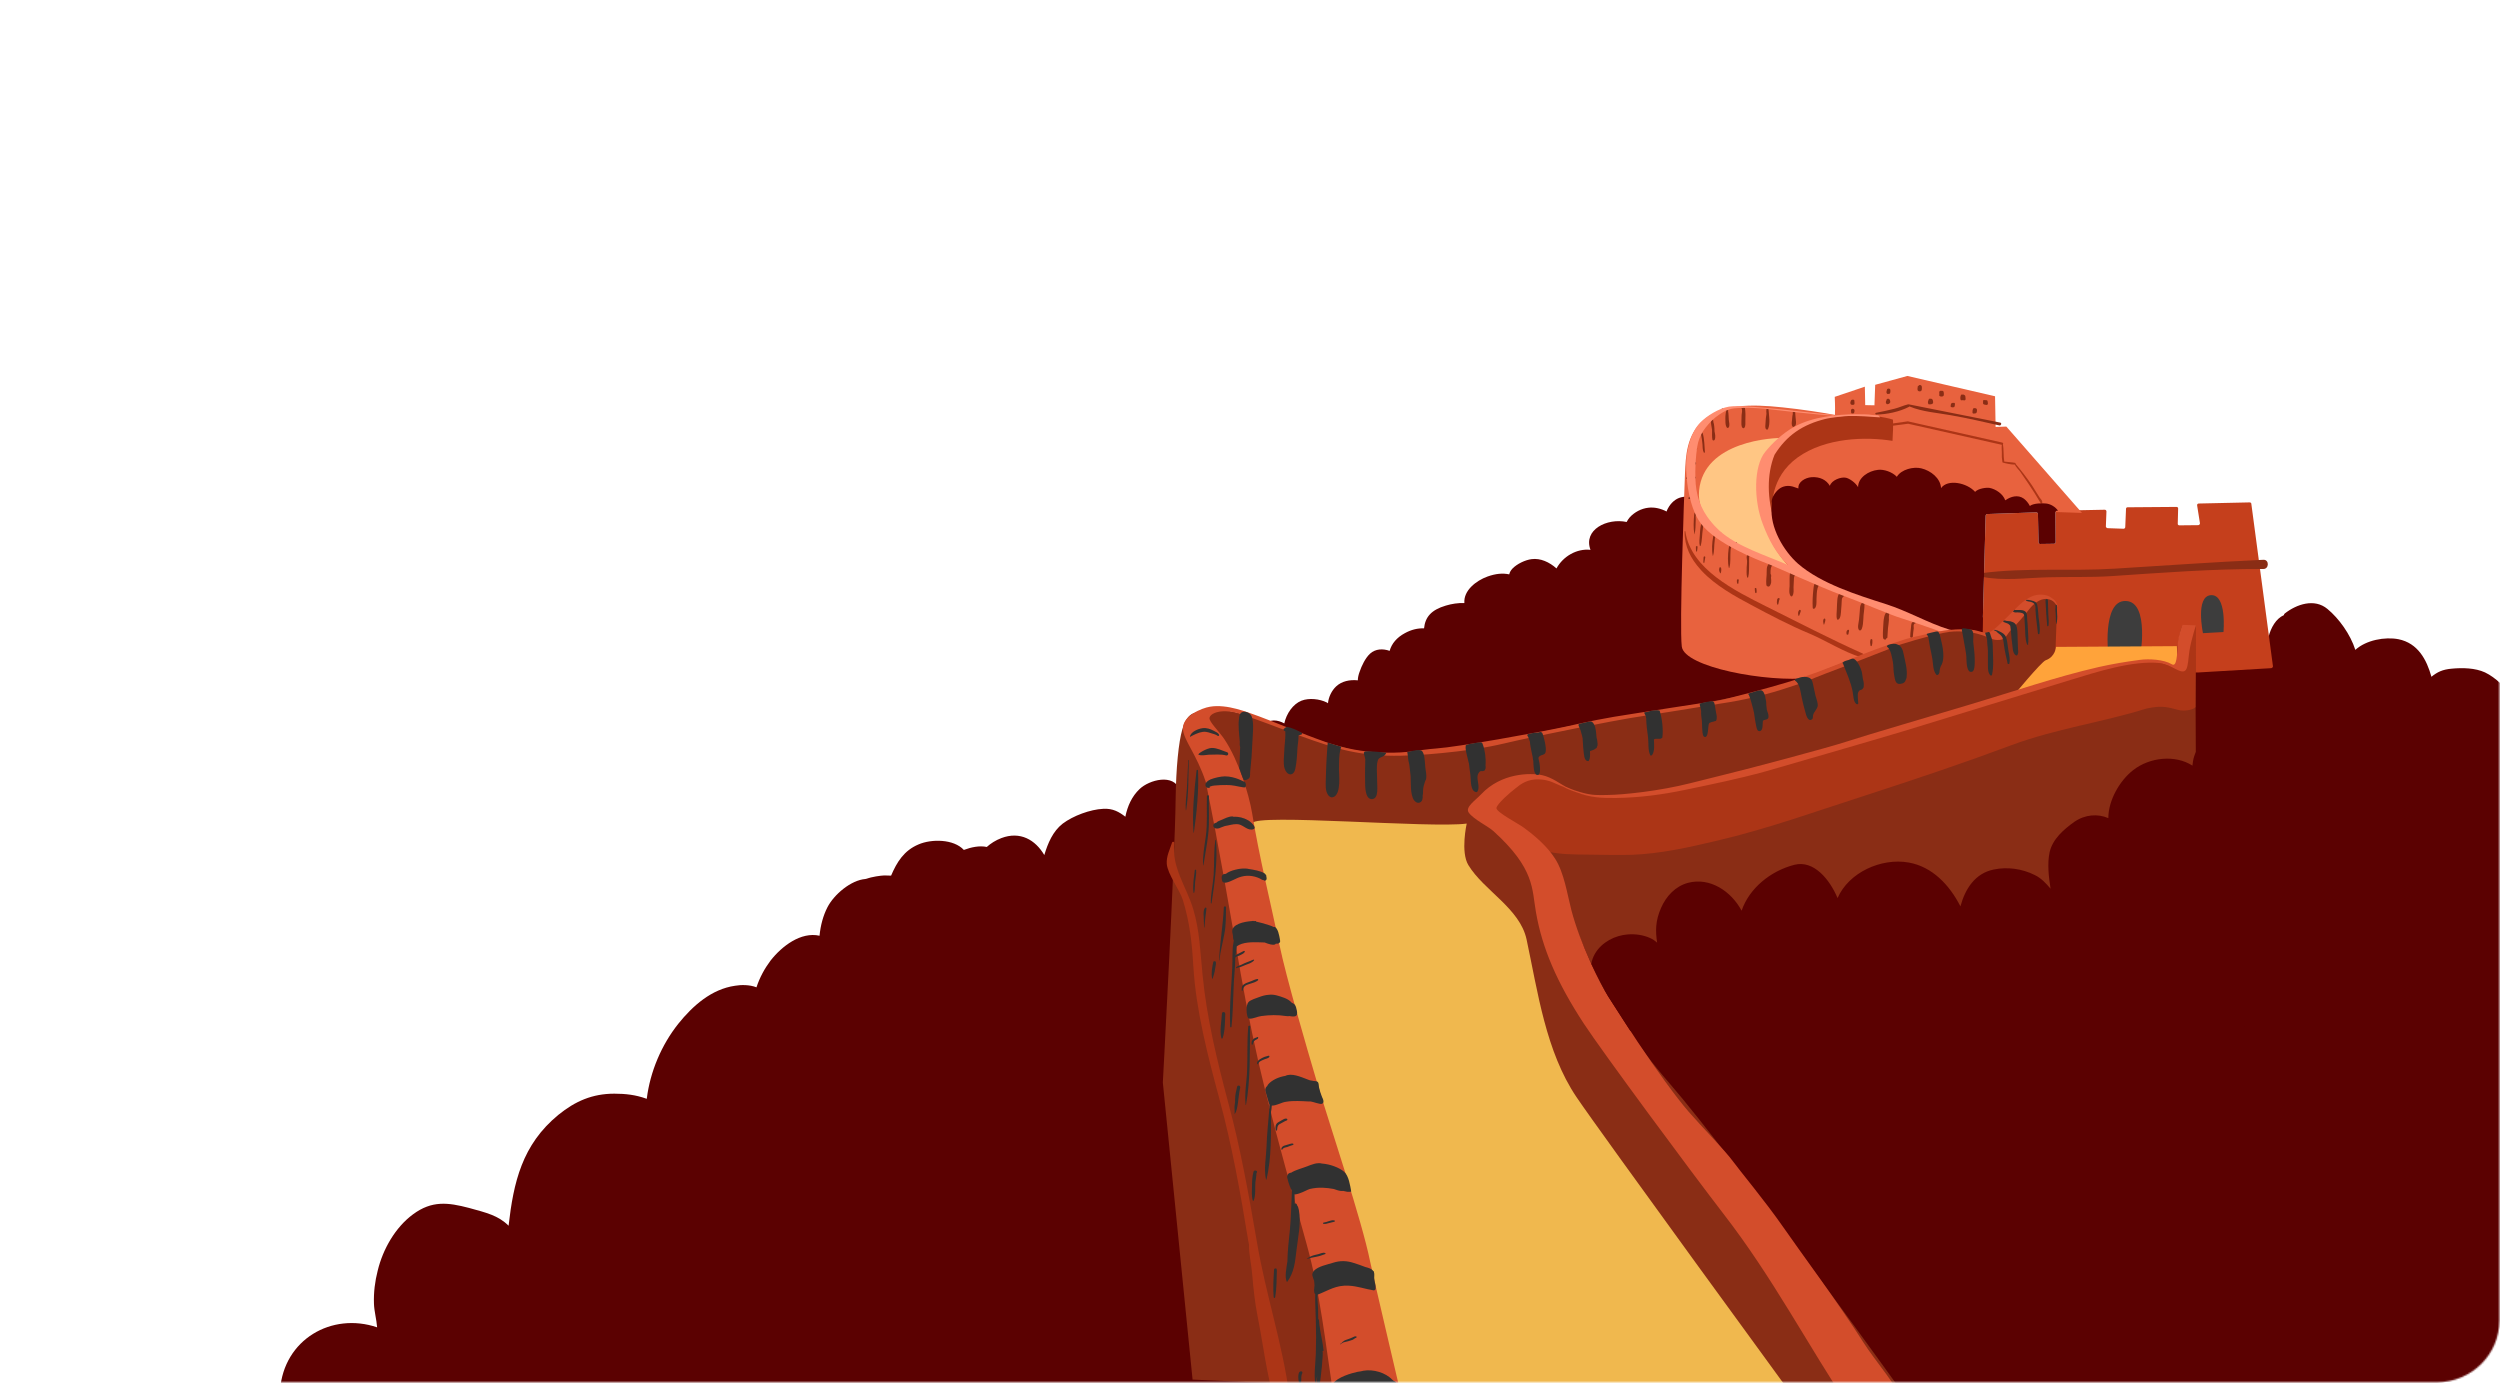<svg width="1652" height="914" viewBox="0 0 1652 914" fill="none" xmlns="http://www.w3.org/2000/svg">
<mask id="mask0_262_2590" style="mask-type:luminance" maskUnits="userSpaceOnUse" x="0" y="0" width="1652" height="914">
<path d="M1610.15 913.426H41.415C18.547 913.426 0 895.203 0 872.718V40.708C0 18.223 18.547 0 41.415 0H1610.15C1633.02 0 1651.57 18.223 1651.57 40.708V872.718C1651.57 895.203 1633.02 913.426 1610.15 913.426Z" fill="white"/>
</mask>
<g mask="url(#mask0_262_2590)">
<path d="M1893.68 884.549C1893.68 853.459 1893.29 821.847 1890.28 790.758C1887.28 759.93 1884.01 728.71 1884.28 697.62C1884.28 692.395 1887.28 626.689 1888.19 615.324C1888.85 614.541 1889.11 613.234 1888.72 612.059V611.144C1888.85 609.838 1888.06 609.054 1887.28 608.662C1881.53 596.383 1875.52 582.798 1864.94 573.915C1859.19 569.082 1852.01 566.731 1844.83 565.163C1832.81 562.681 1826.15 556.28 1817.52 547.92C1805.51 536.164 1794.93 529.763 1778.07 529.371C1754.95 528.848 1734.58 528.457 1715.24 514.088C1714.89 513.913 1714.59 513.739 1714.33 513.565C1711.72 510.952 1708.71 508.862 1705.45 507.034C1696.04 500.502 1686.9 495.277 1675.4 492.273C1673.96 490.705 1673.44 488.746 1672.53 485.349C1668.22 470.588 1656.46 451.255 1642.09 444.332C1635.56 441.328 1627.2 441.197 1620.15 441.85C1614.01 442.373 1610.61 444.071 1606.69 447.206C1603.56 435.972 1597.81 424.999 1584.88 422.387C1575.99 420.688 1563.58 422.909 1556.4 429.44C1553.13 419.121 1545.56 408.671 1537.98 402.4C1529.36 395.216 1517.6 399.265 1509.76 405.405C1509.37 405.666 1509.24 406.058 1509.24 406.45C1503.89 408.801 1500.62 414.81 1499.05 420.819C1498.79 421.951 1498.57 423.04 1498.4 424.085C1496.57 423.04 1494.61 422.125 1492.52 421.342C1478.02 415.463 1459.21 414.418 1443.93 416.378C1431.91 417.945 1423.29 421.995 1411.92 415.333C1403.69 410.63 1395.99 405.274 1387.5 400.964C1372.61 393.126 1361.89 390.513 1345.43 396C1326.23 402.4 1310.69 413.112 1290.18 406.189C1274.37 400.833 1264.05 393.256 1246.94 392.865C1232.05 392.342 1218.2 393.779 1203.83 396.783C1203.83 396.087 1203.79 395.39 1203.7 394.693C1200.44 373.27 1196.13 351.325 1191.16 329.771C1191.82 329.51 1192.6 328.987 1192.99 328.073C1193.43 327.202 1193.86 326.331 1194.3 325.46C1194.82 324.285 1194.3 322.979 1193.64 321.934C1191.95 319.582 1189.99 317.362 1187.64 315.663C1187.11 313.573 1186.59 311.222 1186.07 309.132C1185.94 307.956 1184.89 307.564 1184.11 307.826C1183.19 307.826 1182.41 308.609 1182.67 309.654C1182.8 310.83 1182.93 311.875 1183.06 313.051C1181.93 312.528 1180.8 312.136 1179.67 311.875C1176.01 306.911 1169.09 304.821 1162.95 304.56C1154.72 304.168 1150.01 307.956 1146.49 313.965C1139.43 308.609 1129.51 306.389 1122.19 312.398C1117.36 316.317 1118.14 321.803 1120.23 326.897C1119.8 327.42 1119.4 327.986 1119.06 328.596C1116.31 327.942 1113.57 327.942 1110.96 328.596C1107.04 329.51 1104.03 332.514 1102.2 335.911C1101.81 336.695 1101.42 337.348 1101.29 338.001C1097.5 336.041 1093.32 334.996 1089.14 335.519C1084.57 336.041 1080.13 338.393 1076.99 341.789C1076.08 342.834 1075.43 343.879 1074.9 344.924C1061.97 342.181 1046.03 350.019 1051 363.343C1041.99 362.298 1032.84 367.653 1028.53 375.622C1023.83 371.442 1017.95 368.698 1012.07 369.482C1007.89 370.005 1002.4 372.617 999.4 375.752C998.225 377.059 997.572 378.234 997.31 379.541C993 378.626 988.428 379.018 982.941 380.977C975.365 383.721 967.005 390.252 967.658 398.482C963.478 398.351 959.298 399.004 955.379 400.18C945.712 403.054 941.793 407.756 941.01 415.202C936.96 415.071 932.649 415.986 928.208 418.468C923.114 421.211 919.587 425.26 918.28 430.094C913.839 428.526 909.006 428.657 905.348 431.922C902.213 434.796 899.731 440.021 898.425 443.94C897.772 445.638 897.249 447.728 897.249 449.557C891.893 449.035 886.668 450.08 882.88 453.607C880.006 456.35 877.916 460.53 877.524 464.71C877.263 464.536 877.002 464.362 876.741 464.188C872.038 461.836 864.984 461.052 860.02 463.012C854.403 465.233 850.092 471.503 848.656 478.034C846.565 476.858 844.214 476.075 841.732 476.075C837.421 476.075 834.548 479.471 832.588 482.998C831.674 484.827 830.89 486.786 830.498 488.746C821.224 484.696 810.512 484.957 802.674 492.403C792.877 501.547 797.841 513.957 807.246 520.88C807.333 520.88 807.377 520.924 807.377 521.011C811.296 526.367 817.174 529.632 823.575 529.763C825.926 531.984 828.8 533.943 831.674 535.511C823.575 536.556 815.476 538.646 808.945 543.609C803.197 547.92 798.886 554.452 792.747 558.37C788.958 560.722 784.386 562.028 779.814 562.551C780.86 556.019 781.643 549.488 781.643 543.087C781.643 537.992 781.643 532.767 779.814 528.979C779.553 527.324 779.161 525.713 778.639 524.146C779.423 523.623 779.814 522.84 779.553 521.925C775.634 510.952 759.437 515.263 753.036 521.403C747.941 526.236 745.067 532.637 743.63 539.691C739.581 536.556 735.401 534.074 729 534.466C720.509 534.857 709.145 539.037 702.221 544.263C695.69 549.357 692.424 557.195 690.073 565.033C684.195 554.974 674.136 549.096 661.727 553.798C657.938 555.235 654.673 557.325 652.06 559.677C647.358 558.632 641.741 559.807 636.907 561.636C630.115 554.321 615.484 554.321 606.993 557.979C597.327 562.028 592.624 569.735 588.836 578.618C587.356 578.531 585.875 578.487 584.395 578.487C581.652 578.618 576.688 579.271 571.854 580.838C562.188 581.622 551.085 591.158 546.774 599.518C543.9 605.135 542.202 611.536 541.549 618.329C529.27 615.586 516.729 625.121 509.153 634.788C505.234 640.013 501.968 646.022 499.878 652.423C495.306 650.594 489.428 650.725 485.771 651.378C470.095 653.598 457.685 664.702 448.15 676.589C437.177 690.435 429.6 708.07 427.38 726.097C427.293 726.097 427.162 726.053 426.988 725.966C420.065 723.484 413.403 722.701 405.957 722.701C391.457 722.701 380.092 727.664 368.989 736.678C344.953 756.403 339.336 781.353 336.071 809.96C329.278 803.168 321.31 801.339 309.945 798.204C295.968 794.546 285.387 793.24 272.977 802.384C261.221 811.005 252.991 825.505 249.595 839.613C247.766 846.667 246.852 854.113 247.113 861.428C247.244 866.392 248.811 871.878 249.203 877.103C219.289 866.914 187.547 885.071 185.065 918.512C182.975 948.426 208.708 949.994 234.181 945.422C234.616 945.857 235.139 946.249 235.748 946.597C237.969 947.773 240.19 946.205 240.712 944.115C243.412 943.593 246.068 942.983 248.681 942.287H1889.76V941.372C1894.2 940.066 1894.73 937.061 1895.25 932.098C1896.68 916.683 1893.81 900.094 1893.68 884.549Z" fill="#5B0101"/>
<path d="M1452.36 444.38L1500.85 441.52C1501.47 441.396 1501.97 440.898 1501.97 440.277L1487.67 332.853C1487.67 332.355 1487.17 331.982 1486.55 331.982L1452.86 332.728C1452.24 332.728 1451.74 333.35 1451.86 333.972L1453.73 345.783C1453.73 346.405 1453.23 347.027 1452.61 347.027L1440.05 347.151C1439.56 347.151 1438.93 346.654 1439.06 346.032L1439.31 336.085C1439.43 335.588 1438.93 334.966 1438.31 334.966L1405.86 335.215C1405.36 335.215 1404.87 335.588 1404.87 336.21L1404.37 348.27C1404.37 348.892 1403.87 349.389 1403.25 349.389L1392.68 349.016C1392.06 348.892 1391.56 348.394 1391.56 347.897L1391.94 337.95C1391.94 337.329 1391.44 336.831 1390.82 336.831L1359.36 337.453C1358.74 337.453 1358.24 337.95 1358.24 338.572L1358.37 358.217C1358.37 358.838 1357.87 359.336 1357.25 359.336L1348.05 359.46C1347.55 359.46 1347.05 358.963 1347.05 358.341L1346.68 339.691C1346.68 339.069 1346.18 338.572 1345.56 338.572L1313.11 339.691C1312.61 339.815 1312.11 340.188 1312.11 340.81L1310 418.394L1309.13 443.758C1309.01 444.38 1309.5 444.877 1310.12 444.877L1452.36 444.38Z" fill="#C53F1C"/>
<path d="M1404.74 397.134C1388.58 396.512 1393.3 434.558 1393.3 434.558L1414.07 435.304C1414.07 435.304 1420.91 397.631 1404.74 397.134Z" fill="#3D3D3D"/>
<path d="M1461.07 393.279C1450.5 393.776 1455.72 418.394 1455.72 418.394L1469.27 417.648C1469.27 417.648 1471.63 392.782 1461.07 393.279Z" fill="#3D3D3D"/>
<path d="M1495.75 369.904C1462.93 371.396 1430.36 373.758 1397.66 375.748C1368.56 377.613 1338.47 374.877 1309.63 378.732C1308.38 378.98 1308.38 380.97 1309.5 381.094C1324.05 384.078 1338.85 381.84 1353.52 381.467C1367.32 381.094 1381.12 381.591 1394.92 380.721C1428.49 378.483 1461.81 375.872 1495.51 375.996C1499.48 376.121 1499.61 369.78 1495.75 369.904Z" fill="#8A2D15"/>
<path d="M1291.35 416.281C1281.16 413.297 1196.61 376.37 1188.4 369.78C1182.44 364.931 1170.5 343.546 1170.87 333.35C1180.57 333.723 1247.46 334.469 1247.46 334.469L1375.77 338.945L1325.79 281.876L1318.7 282.125L1318.33 261.859L1260.39 248.431L1239.13 254.274L1238.63 267.827L1232.54 267.702L1232.29 255.518L1212.4 262.232C1212.4 262.232 1212.77 269.07 1212.52 274.168C1206.18 272.924 1190.27 270.438 1177.96 269.194C1155.95 266.832 1138.17 267.329 1126.11 277.276C1114.18 287.223 1113.93 301.894 1113.43 313.084C1112.93 326.388 1109.7 413.67 1111.32 427.222C1112.93 440.899 1167.64 451.094 1196.11 447.986C1200.46 446.369 1292.22 416.156 1292.22 416.156" fill="#E8623E"/>
<path d="M1179.33 289.461C1171.87 288.964 1125.86 291.45 1122.76 324.15C1119.4 359.212 1184.8 376.867 1184.8 376.867C1184.8 376.867 1163.66 359.461 1163.41 328.502C1163.16 299.159 1171 296.299 1179.33 289.461Z" fill="#FFC684"/>
<path d="M1321.81 279.265C1301.67 275.162 1281.53 271.308 1261.39 267.205C1261.22 267.122 1261.1 267.122 1261.01 267.205C1260.93 267.205 1260.85 267.205 1260.77 267.205C1257.78 267.951 1254.92 269.318 1251.94 270.064C1247.84 271.059 1243.73 272.054 1239.63 272.8C1239.01 272.924 1239.01 273.919 1239.75 273.919C1246.72 273.919 1255.3 272.054 1261.51 268.821C1261.64 268.697 1261.64 268.572 1261.76 268.572C1270.22 272.178 1280.41 272.8 1289.24 274.416C1300.06 276.281 1310.5 278.768 1321.19 281.13C1322.31 281.379 1322.93 279.514 1321.81 279.265Z" fill="#8A2D15"/>
<path d="M1247.96 256.761C1247.58 256.761 1247.34 256.885 1247.09 257.134C1247.09 257.258 1246.96 257.134 1246.96 257.258C1246.96 257.258 1246.96 257.3 1246.96 257.382C1246.88 257.465 1246.84 257.59 1246.84 257.755C1246.59 258.501 1246.34 259.372 1246.84 259.993C1247 260.242 1247.25 260.366 1247.59 260.366C1247.83 260.242 1247.96 260.242 1248.33 260.242C1248.7 260.242 1248.95 259.993 1249.08 259.496C1249.2 258.501 1249.57 256.761 1247.96 256.761Z" fill="#8A2D15"/>
<path d="M1247.59 263.475C1246.84 263.475 1246.59 263.972 1246.59 264.47C1246.09 265.216 1245.97 266.335 1246.59 266.832C1247.34 267.578 1248.83 266.708 1249.08 265.837C1249.2 264.843 1248.7 263.351 1247.59 263.475Z" fill="#8A2D15"/>
<path d="M1225.33 264.594C1225.33 264.345 1224.96 264.097 1224.71 264.097C1223.59 263.972 1223.22 264.345 1222.97 265.091C1222.72 265.589 1222.59 266.335 1222.84 266.832C1223.09 267.702 1224.21 267.578 1224.83 267.454C1225.21 267.454 1225.45 267.081 1225.45 266.832C1225.45 266.086 1225.45 265.34 1225.33 264.594Z" fill="#8A2D15"/>
<path d="M1225.33 270.686C1225.08 270.313 1224.21 269.94 1223.84 270.189C1222.97 270.438 1223.09 271.432 1223.22 272.178C1223.22 272.344 1223.22 272.468 1223.22 272.551C1223.22 272.8 1223.34 273.049 1223.59 273.173C1224.21 273.297 1224.83 273.297 1225.21 272.8C1225.45 272.303 1225.58 271.184 1225.33 270.686Z" fill="#8A2D15"/>
<path d="M1269.97 255.89C1269.97 254.896 1269.47 254.398 1268.47 254.398C1268.1 254.398 1267.85 254.647 1267.73 255.02C1267.48 255.02 1267.23 255.144 1267.23 255.517C1267.23 256.263 1266.73 257.631 1267.48 258.253C1267.98 258.75 1269.1 258.75 1269.59 258.253C1270.09 257.631 1269.97 256.512 1269.97 255.89Z" fill="#8A2D15"/>
<path d="M1274.94 263.475C1274.69 263.475 1274.44 263.848 1274.44 264.097C1274.44 264.097 1274.44 264.138 1274.44 264.221C1273.94 265.091 1273.82 266.21 1274.19 266.832C1274.32 267.081 1274.57 267.329 1274.82 267.205C1276.06 267.205 1277.43 267.205 1277.43 265.713C1277.3 263.848 1276.68 263.226 1274.94 263.475Z" fill="#8A2D15"/>
<path d="M1284.26 258.75C1283.89 258.129 1283.52 258.253 1283.02 258.253C1281.4 258.004 1281.28 258.999 1281.53 260.367C1281.4 260.864 1281.28 261.486 1281.78 261.734C1282.15 262.107 1283.39 262.107 1283.89 261.859C1284.39 261.61 1284.51 261.237 1284.51 260.615C1284.51 260.118 1284.51 259.248 1284.26 258.75Z" fill="#8A2D15"/>
<path d="M1291.35 266.21C1290.61 266.086 1289.98 266.21 1289.73 266.459C1289.61 266.459 1289.36 266.459 1289.36 266.583C1289.11 267.205 1288.99 267.826 1288.99 268.448C1288.86 268.572 1289.11 268.821 1289.24 268.945C1289.74 269.194 1290.73 269.318 1291.35 268.945C1291.85 268.448 1291.72 267.453 1291.85 266.832C1291.85 266.583 1291.6 266.21 1291.35 266.21Z" fill="#8A2D15"/>
<path d="M1298.81 262.854C1298.69 262.481 1298.81 261.859 1298.56 261.486C1298.31 260.989 1297.2 260.491 1296.7 260.74C1296.57 260.74 1296.57 260.74 1296.45 260.864C1296.45 260.616 1296.2 260.616 1296.08 260.74C1295.33 261.486 1295.21 263.227 1295.58 264.221C1295.83 264.594 1296.2 264.594 1296.57 264.47C1297.32 264.221 1298.31 265.092 1298.81 264.097C1298.94 263.6 1298.81 263.227 1298.81 262.854Z" fill="#8A2D15"/>
<path d="M1304.28 269.692C1304.16 269.692 1304.16 269.816 1304.03 269.816C1303.95 269.899 1303.91 269.94 1303.91 269.94C1303.91 270.023 1303.91 270.065 1303.91 270.065C1303.41 270.686 1303.41 271.805 1303.41 272.676C1303.41 272.924 1303.66 273.297 1304.03 273.297C1305.9 273.297 1306.4 272.924 1306.4 271.059C1306.4 269.816 1305.4 269.567 1304.28 269.692Z" fill="#8A2D15"/>
<path d="M1313.36 264.966C1313.23 264.593 1312.98 264.469 1312.74 264.469C1312.16 264.386 1311.58 264.345 1311 264.345C1310.5 264.345 1310.25 264.842 1310.37 265.339C1310.46 265.339 1310.5 265.381 1310.5 265.464C1310.37 265.837 1310.25 266.458 1310.5 266.831C1310.87 267.577 1311.87 267.329 1312.61 267.577C1313.11 267.702 1313.48 267.329 1313.61 266.831C1313.61 266.21 1313.48 265.464 1313.36 264.966Z" fill="#8A2D15"/>
<path d="M1347.67 328.625C1345.93 326.014 1344.44 323.279 1342.7 320.668C1339.34 315.695 1335.74 311.094 1331.88 306.494C1332.01 306.245 1331.88 305.997 1331.64 305.872C1329.27 305.375 1326.79 305.375 1324.42 305.002C1323.8 301.148 1324.18 297.293 1323.55 293.563C1323.55 293.439 1323.68 293.439 1323.68 293.315C1323.8 292.942 1323.55 292.569 1323.06 292.444L1261.14 278.519C1261.06 278.436 1260.93 278.395 1260.77 278.395L1251.19 279.762C1250.69 279.887 1250.45 280.26 1250.45 280.633C1250.57 281.13 1250.94 281.379 1251.32 281.254L1260.89 280.011L1322.81 293.936C1322.56 295.553 1322.81 297.418 1322.81 299.034C1322.68 301.148 1322.81 303.261 1323.18 305.251C1323.3 305.748 1323.68 305.872 1323.93 305.748C1325.05 306.245 1326.29 306.245 1327.53 306.618C1328.65 306.867 1330.14 306.991 1331.39 306.991C1332.13 308.608 1334 310.473 1334.87 311.592C1336.69 314.244 1338.51 316.896 1340.34 319.549C1343.2 323.776 1345.93 328.128 1348.54 332.604C1348.79 332.977 1349.29 332.853 1349.41 332.604C1350.04 330.988 1348.42 329.744 1347.67 328.625Z" fill="#AC3516"/>
<path d="M1172.37 372.142C1172.37 371.894 1172.24 371.687 1171.99 371.521C1170.87 371.148 1169.51 371.769 1168.64 372.391C1168.39 372.515 1168.39 372.888 1168.64 372.888C1167.14 374.629 1167.52 376.743 1167.39 379.727C1167.27 381.592 1167.02 383.705 1167.14 385.695C1167.14 386.316 1167.14 387.062 1167.89 387.435C1169.51 388.306 1170.13 386.068 1170.38 384.949C1170.5 384.078 1170.38 382.835 1170.25 381.592C1170.5 380.721 1170.5 379.851 1170 379.229C1169.88 376.494 1170 373.883 1172.12 372.888C1172.24 372.764 1172.37 372.64 1172.37 372.515C1172.37 372.35 1172.37 372.225 1172.37 372.142Z" fill="#8A2D15"/>
<path d="M1174.98 395.269C1174.23 395.766 1174.35 396.264 1174.23 397.134C1174.11 397.88 1174.11 398.502 1174.35 399.248C1174.48 399.745 1174.98 399.621 1175.1 399.248C1175.47 398.129 1175.47 396.885 1175.97 395.891C1176.22 395.269 1175.35 395.02 1174.98 395.269Z" fill="#8A2D15"/>
<path d="M1189.65 403.102C1189.4 402.853 1188.9 402.978 1188.78 403.351C1188.03 404.221 1188.03 405.713 1188.4 406.832C1188.53 407.081 1188.78 406.956 1188.9 406.832C1189.27 405.962 1189.65 404.967 1189.9 404.097C1190.02 403.599 1190.02 403.351 1189.65 403.102Z" fill="#8A2D15"/>
<path d="M1206.06 408.945C1205.81 408.572 1205.44 408.697 1205.19 408.945C1204.44 409.94 1204.82 411.432 1205.06 412.551C1205.06 412.8 1205.44 412.8 1205.44 412.551C1205.69 411.432 1206.56 410.064 1206.06 408.945Z" fill="#8A2D15"/>
<path d="M1221.85 416.53C1221.73 416.157 1221.35 416.033 1221.1 416.157C1220.11 416.654 1219.98 417.898 1220.23 419.017C1220.36 419.638 1221.48 419.514 1221.48 418.892C1221.48 418.022 1221.97 417.4 1221.85 416.53Z" fill="#8A2D15"/>
<path d="M1237.27 422.871C1237.14 422.125 1236.15 422.125 1236.02 422.747C1235.65 423.99 1235.77 425.358 1236.02 426.601C1236.15 427.098 1236.77 427.098 1236.89 426.601C1237.27 425.482 1237.39 424.114 1237.27 422.871Z" fill="#8A2D15"/>
<path d="M1251.07 404.22C1250.98 404.137 1250.94 404.013 1250.94 403.847C1250.82 403.599 1250.57 403.35 1250.32 403.35C1250.07 403.35 1249.78 403.391 1249.45 403.474C1249.37 403.309 1249.24 403.267 1249.08 403.35C1248.08 403.474 1247.46 403.847 1246.96 404.345C1245.1 405.339 1244.73 409.442 1244.6 411.059C1244.48 414.167 1244.1 417.4 1244.23 420.508C1244.35 421.503 1244.23 422.249 1245.35 422.622C1245.6 422.746 1245.97 422.746 1246.09 422.497C1246.22 422.373 1246.34 422.124 1246.34 421.876C1246.84 421.876 1247.21 421.627 1247.21 421.005C1247.34 419.016 1247.46 417.027 1247.59 415.037C1247.83 413.297 1248.08 411.432 1248.21 409.691C1248.21 408.821 1248.08 407.95 1248.21 406.956C1248.21 406.624 1248.25 406.293 1248.33 405.961C1248.95 405.588 1249.2 405.215 1249.2 404.966C1249.45 404.966 1249.7 404.966 1250.45 404.966C1250.82 404.966 1251.19 404.593 1251.07 404.22Z" fill="#8A2D15"/>
<path d="M1266.61 410.81C1265.61 409.815 1263.5 410.934 1263.13 412.053C1262.75 413.297 1262.88 414.789 1262.63 416.032C1262.51 417.524 1262.26 419.016 1262.26 420.508C1262.13 421.627 1263.87 421.751 1264 420.632C1264.12 418.767 1264.37 417.027 1264.62 415.162C1264.62 414.54 1264.37 413.172 1264.74 412.551C1264.99 412.053 1265.99 411.68 1266.48 411.556C1266.73 411.432 1266.86 411.059 1266.61 410.81Z" fill="#8A2D15"/>
<path d="M1234.03 397.755C1234.03 397.507 1233.91 397.382 1233.66 397.382C1230.55 396.885 1229.18 399.372 1229.06 402.107C1228.98 402.687 1228.94 403.267 1228.94 403.848C1228.69 405.837 1228.69 407.826 1228.44 409.443C1228.31 411.183 1226.95 415.286 1228.69 416.53C1229.06 416.778 1229.56 416.53 1229.81 416.281C1229.81 416.198 1229.81 416.157 1229.81 416.157C1229.97 416.074 1230.1 415.949 1230.18 415.784C1231.05 413.67 1231.17 411.183 1231.3 409.07C1231.3 405.713 1232.17 402.48 1232.04 399.247C1231.96 399.081 1231.88 398.957 1231.8 398.874C1232.29 398.501 1232.67 398.253 1233.29 398.128C1233.41 398.501 1234.03 398.501 1234.03 398.004C1234.03 397.921 1234.03 397.838 1234.03 397.755Z" fill="#8A2D15"/>
<path d="M1216.01 391.788C1214.64 392.409 1214.39 394.399 1214.14 395.891C1213.89 398.129 1213.89 400.491 1213.77 402.729C1213.77 404.594 1213.27 407.205 1213.89 409.07C1214.02 409.443 1214.39 409.692 1214.76 409.443C1216.5 408.573 1216.5 404.47 1216.63 402.853C1216.75 400.988 1217 399.123 1217 397.258C1217.13 395.518 1217.13 394.896 1218.74 393.653C1219.11 393.404 1219.74 393.528 1219.99 393.031C1221.1 390.793 1217.25 390.42 1216.01 391.788Z" fill="#8A2D15"/>
<path d="M1202.45 385.074C1202.37 384.659 1202.16 384.452 1201.83 384.452C1200.71 384.203 1200.09 384.576 1199.22 385.198C1198.85 385.322 1198.97 385.571 1199.22 385.695C1198.35 386.69 1198.47 388.928 1198.23 389.923C1197.85 393.528 1197.6 398.004 1197.85 401.61C1197.85 402.107 1198.35 402.48 1198.85 402.232C1200.59 401.361 1200.34 397.507 1200.34 395.891C1200.46 393.528 1200.46 390.793 1201.09 388.555C1201.33 387.56 1202.45 386.193 1202.45 385.074Z" fill="#8A2D15"/>
<path d="M1187.28 376.992C1186.41 376.495 1185.17 376.992 1184.3 377.614C1184.18 377.614 1184.18 377.614 1184.05 377.614C1183.97 377.614 1183.84 377.614 1183.68 377.614C1183.3 377.614 1183.06 377.738 1182.93 378.111C1182.31 380.971 1182.68 384.328 1182.56 387.312C1182.43 389.301 1181.94 392.161 1183.3 393.901C1183.55 394.15 1184.05 394.274 1184.3 393.901C1185.54 392.409 1185.17 389.798 1185.17 388.058C1185.25 386.317 1185.34 384.576 1185.42 382.836C1185.42 381.717 1185.54 380.722 1186.29 379.976C1186.66 379.603 1187.28 379.603 1187.53 379.23C1188.28 378.36 1188.28 377.614 1187.28 376.992Z" fill="#8A2D15"/>
<path d="M1160.68 389.176C1160.68 388.306 1159.43 388.306 1159.56 389.052C1159.56 389.922 1159.68 390.792 1159.81 391.538C1159.81 391.621 1159.81 391.663 1159.81 391.663H1159.93C1160.05 391.911 1160.55 392.16 1160.68 391.663C1160.93 390.792 1160.68 390.171 1160.68 389.176Z" fill="#8A2D15"/>
<path d="M1147.75 383.333C1147.75 384.079 1147.62 384.825 1148 385.571C1148.12 385.944 1148.74 385.82 1148.74 385.447C1148.74 384.701 1148.87 384.079 1148.99 383.333C1149.11 382.587 1147.75 382.587 1147.75 383.333Z" fill="#8A2D15"/>
<path d="M1137.3 375.251C1137.05 374.754 1136.31 374.629 1136.18 375.251C1135.69 376.494 1136.06 377.613 1136.68 378.732C1136.8 378.981 1136.93 378.857 1137.05 378.732C1137.43 377.738 1137.55 376.246 1137.3 375.251Z" fill="#8A2D15"/>
<path d="M1125.74 368.164C1125.74 369.408 1125.49 370.527 1125.61 371.77C1125.74 372.019 1126.11 372.019 1126.24 371.77C1126.48 370.527 1126.61 369.408 1126.86 368.164C1126.86 367.543 1125.86 367.418 1125.74 368.164Z" fill="#8A2D15"/>
<path d="M1120.64 361.326C1120.64 362.32 1120.64 363.315 1120.77 364.185C1120.89 364.558 1121.39 364.558 1121.39 364.31C1121.64 363.315 1121.64 362.32 1121.76 361.326C1121.76 360.704 1120.64 360.704 1120.64 361.326Z" fill="#8A2D15"/>
<path d="M1158.69 365.304C1156.95 365.056 1154.59 365.926 1154.21 367.791C1154.09 368.661 1154.46 369.78 1154.46 370.775C1154.46 372.018 1154.34 373.386 1154.21 374.754C1154.21 376.992 1153.96 379.23 1154.46 381.343C1154.46 381.716 1155.08 381.841 1155.21 381.468C1155.95 378.484 1155.7 375.251 1155.83 372.143C1155.95 371.272 1155.58 368.04 1156.08 367.418C1156.45 367.045 1158.32 366.672 1158.81 366.548C1159.56 366.548 1159.31 365.429 1158.69 365.304Z" fill="#8A2D15"/>
<path d="M1146.88 358.342C1145.76 359.088 1144.51 358.342 1143.39 359.088C1142.65 359.709 1142.4 361.823 1142.28 362.693C1141.78 366.423 1141.53 371.397 1142.4 375.127C1142.4 375.375 1142.77 375.375 1142.77 375.127C1143.77 371.521 1143.27 367.791 1143.52 364.185C1143.64 362.818 1143.77 360.58 1145.14 360.082C1145.88 359.709 1146.63 360.207 1147.5 359.585C1148.24 359.088 1147.62 357.844 1146.88 358.342Z" fill="#8A2D15"/>
<path d="M1137.05 352.125C1134.69 352.871 1132.58 351.876 1132.08 354.611C1131.33 358.59 1130.96 363.439 1131.83 367.293C1131.83 367.418 1131.95 367.418 1131.95 367.293C1132.95 364.185 1132.58 360.579 1133.07 357.347C1133.07 356.849 1133.12 356.352 1133.2 355.855C1133.45 354.736 1133.32 354.487 1134.07 353.99C1134.94 353.617 1136.43 353.741 1137.43 353.492C1138.17 353.244 1137.92 351.876 1137.05 352.125Z" fill="#8A2D15"/>
<path d="M1129.84 344.54C1128.6 344.292 1126.61 344.665 1125.49 345.038C1124.5 345.411 1124.25 345.784 1124 346.903C1123.5 348.892 1123.38 351.379 1123.25 353.492C1123.13 355.979 1122.63 358.341 1123.25 360.704C1123.38 360.952 1123.63 360.952 1123.75 360.704C1124.87 357.222 1124.62 353.244 1125.24 349.638C1125.49 348.27 1125.12 347.027 1126.49 346.53C1127.36 346.157 1128.72 346.032 1129.72 345.784C1130.34 345.659 1130.46 344.665 1129.84 344.54Z" fill="#8A2D15"/>
<path d="M1124.5 337.703C1122.38 337.454 1119.77 337.454 1119.52 339.941C1119.15 344.044 1118.9 349.017 1119.65 352.996H1119.77C1120.52 350.012 1120.39 346.903 1120.52 343.919C1120.64 342.925 1120.27 341.184 1120.64 340.314C1121.14 338.946 1123.25 338.946 1124.5 339.07C1125.37 339.195 1125.49 337.827 1124.5 337.703Z" fill="#8A2D15"/>
<path d="M1121.26 328.253C1120.52 327.88 1119.52 327.88 1118.53 328.004C1117.66 328.128 1116.54 328.128 1115.79 328.75C1115.3 329.247 1115.92 329.993 1116.54 329.745C1117.04 329.496 1117.78 329.745 1118.28 329.745C1119.03 329.62 1119.52 329.62 1120.27 329.745C1121.02 329.745 1121.51 329.869 1121.64 328.999C1121.76 328.75 1121.51 328.377 1121.26 328.253Z" fill="#8A2D15"/>
<path d="M1120.39 315.198C1120.14 314.825 1119.77 314.701 1119.4 314.825C1117.78 315.074 1115.54 314.576 1114.18 315.695C1114.05 315.82 1114.05 316.193 1114.3 316.317C1115.17 316.939 1116.79 316.69 1117.91 316.69C1118.78 316.69 1119.9 316.69 1120.39 315.944C1120.52 315.82 1120.52 315.571 1120.39 315.447C1120.39 315.364 1120.39 315.281 1120.39 315.198Z" fill="#8A2D15"/>
<path d="M1120.27 305.251C1119.15 304.754 1116.04 304.256 1115.17 305.251C1114.92 305.5 1114.92 305.873 1115.3 305.997C1116.66 306.619 1118.28 306.37 1119.65 306.992C1120.77 307.365 1121.26 305.748 1120.27 305.251Z" fill="#8A2D15"/>
<path d="M1116.66 295.429C1116.17 295.429 1115.92 296.175 1116.41 296.423C1117.16 296.796 1117.78 296.796 1118.53 296.796C1119.4 296.796 1120.02 297.169 1120.89 297.169C1121.26 297.294 1121.51 296.796 1121.51 296.548C1121.02 294.558 1118.03 295.429 1116.66 295.429Z" fill="#8A2D15"/>
<path d="M1125.12 286.229C1125.12 285.98 1124.87 285.856 1124.74 285.856C1124.12 285.358 1123.38 285.358 1122.76 285.358C1122.38 285.483 1120.77 285.856 1120.52 285.731C1120.52 285.648 1120.52 285.648 1120.52 285.731C1120.27 286.229 1120.77 286.353 1121.26 286.477C1121.89 286.477 1122.51 286.477 1123 286.602C1123.5 286.602 1123.75 286.726 1124 286.85C1124.5 288.964 1124.74 291.326 1124.99 293.44C1125.12 295.305 1124.99 297.294 1125.86 299.035C1125.99 299.284 1126.61 299.159 1126.61 298.786C1126.24 294.683 1126.36 290.207 1125.12 286.229Z" fill="#8A2D15"/>
<path d="M1132.95 284.985C1132.95 284.902 1132.95 284.861 1132.95 284.861C1132.95 282.623 1132.7 280.26 1132.2 278.893C1132.2 278.81 1132.2 278.727 1132.2 278.644C1132.08 278.395 1132.2 277.898 1131.96 278.147C1132.33 277.774 1132.08 277.028 1131.46 277.028C1131.38 277.028 1131.29 277.028 1131.21 277.028C1130.96 277.028 1130.71 277.152 1130.59 277.401C1130.46 277.276 1130.46 277.152 1130.34 277.152C1129.34 276.779 1128.35 277.028 1127.48 276.53C1127.4 276.53 1127.36 276.53 1127.36 276.53C1127.23 277.028 1127.48 277.276 1127.85 277.525C1128.1 277.649 1128.35 277.649 1128.6 277.774C1129.1 277.898 1129.47 278.022 1129.97 278.271C1130.09 278.395 1130.34 278.395 1130.46 278.271V278.147C1130.63 279.887 1130.88 281.628 1131.21 283.369C1131.21 283.617 1131.25 283.866 1131.33 284.115C1131.33 284.446 1131.33 284.653 1131.33 284.736C1131.33 286.726 1131.21 288.715 1131.58 290.58C1131.83 291.326 1132.7 291.202 1133.07 290.58C1133.82 288.839 1133.32 286.726 1132.95 284.985Z" fill="#8A2D15"/>
<path d="M1142.4 277.525C1142.27 275.536 1142.27 273.547 1141.9 271.557C1141.98 271.391 1142.03 271.226 1142.03 271.06C1141.94 271.06 1141.86 271.018 1141.78 270.936C1141.78 270.853 1141.78 270.77 1141.78 270.687C1141.65 270.314 1141.28 270.19 1140.91 270.19C1140.82 270.19 1140.7 270.19 1140.53 270.19C1140.53 270.19 1140.53 270.231 1140.53 270.314C1139.79 270.19 1139.04 270.314 1138.42 269.941C1137.92 269.692 1137.55 270.19 1137.8 270.563C1138.42 271.184 1139.66 271.433 1140.66 271.557C1140.16 273.671 1140.04 275.785 1140.16 277.898C1140.16 279.39 1140.16 281.131 1141.03 282.499C1141.4 282.872 1141.9 282.872 1142.27 282.499C1143.27 281.255 1142.52 278.893 1142.4 277.525Z" fill="#8A2D15"/>
<path d="M1153.34 278.022C1153.47 275.163 1153.47 272.427 1153.09 269.692C1152.84 268.822 1151.6 268.946 1151.48 269.692C1151.39 269.609 1151.35 269.526 1151.35 269.443H1151.23C1151.14 269.526 1151.06 269.568 1150.98 269.568C1150.85 269.692 1150.85 269.816 1150.85 269.941C1151.48 270.811 1150.98 273.298 1150.85 274.168C1150.85 275.536 1150.73 277.028 1150.73 278.395C1150.73 279.763 1150.48 281.628 1151.48 282.747C1151.85 282.996 1152.35 283.12 1152.59 282.747C1153.71 281.504 1153.22 279.514 1153.34 278.022Z" fill="#8A2D15"/>
<path d="M1168.63 270.314C1168.63 269.444 1167.51 269.444 1167.27 270.314C1167.14 271.309 1167.14 272.428 1167.27 273.422C1166.93 275.494 1166.73 277.567 1166.64 279.639C1166.64 280.882 1166.15 282.623 1167.02 283.618C1167.39 283.991 1168.01 283.991 1168.26 283.618C1170 279.888 1168.88 274.293 1168.63 270.314Z" fill="#8A2D15"/>
<path d="M1186.79 278.644C1186.66 276.53 1186.29 274.417 1186.29 272.179L1186.16 272.054C1186.16 271.888 1186.12 271.764 1186.04 271.681C1185.54 271.308 1184.67 271.433 1184.67 272.179C1184.67 272.676 1184.67 273.173 1184.67 273.671C1184.3 274.914 1184.3 276.406 1184.18 277.525C1184.05 278.768 1183.55 281.006 1184.67 282.001C1184.92 282.125 1185.29 282.125 1185.54 282.001C1186.79 281.379 1186.91 279.887 1186.79 278.644Z" fill="#8A2D15"/>
<path d="M1171.24 341.557C1170.62 335.091 1169.5 315.571 1187.91 302.267C1206.31 289.088 1232.91 288.466 1250.57 291.326C1251.32 278.893 1250.82 277.276 1250.82 277.276C1250.82 277.276 1238.51 273.049 1219.49 274.79C1200.46 276.53 1187.78 279.514 1179.45 287.969C1171 296.548 1163.16 308.608 1165.53 323.404C1167.89 338.2 1171.24 341.557 1171.24 341.557Z" fill="#AC3516"/>
<path d="M1266.98 406.458C1266.86 406.458 1266.86 406.458 1266.86 406.583C1255.42 401.858 1243.86 397.506 1232.42 392.782C1221.23 388.181 1214.89 386.689 1195.99 376.618C1175.1 365.677 1161.92 327.009 1172.61 300.526C1180.57 287.844 1190.89 280.509 1206.93 276.654C1209.91 275.908 1219.74 274.914 1221.23 274.914C1228.56 274.665 1235.53 275.411 1241.99 275.784C1242.86 275.908 1241.25 274.416 1241 274.416C1238.88 274.292 1237.02 274.292 1235.03 273.919C1234.53 273.919 1220.61 272.924 1205.93 275.411C1199.1 276.53 1191.89 278.644 1185.67 282.001C1177.71 286.477 1171 292.942 1166.4 298.661C1158.81 307.986 1158.69 330.491 1164.9 346.405C1168.88 356.849 1173.61 365.801 1181.57 373.386C1166.89 366.92 1148 361.325 1136.06 350.508C1127.73 342.8 1122.63 333.972 1121.02 323.777C1119.4 314.203 1120.77 299.532 1121.51 295.304C1122.13 291.077 1123.75 287.471 1125.49 284.736C1127.36 282.001 1130.46 278.271 1133.57 275.784C1137.05 273.173 1141.16 270.313 1146.13 269.816C1149.24 269.443 1155.33 269.567 1155.46 269.443C1158.69 269.567 1162.79 269.816 1166.02 270.065C1171.37 270.686 1203.08 274.416 1211.28 274.541C1211.65 274.541 1212.15 274.292 1211.78 274.168C1203.08 273.546 1184.43 271.184 1177.71 270.562C1167.27 269.567 1149.49 267.578 1142.52 268.697C1135.69 269.816 1127.6 275.038 1123.63 279.141C1117.53 285.233 1115.3 295.18 1114.43 302.516C1113.56 309.851 1114.67 333.723 1124 346.032C1134.44 359.709 1161.67 370.029 1168.01 372.515C1174.35 374.878 1201.58 387.56 1217.75 393.528C1230.93 398.377 1248.83 406.21 1256.17 408.448C1263.5 410.686 1283.52 417.773 1283.52 417.773L1292.22 416.156C1292.22 416.156 1270.84 407.702 1266.98 406.458Z" fill="#FF8D70"/>
<path d="M1230.8 431.822C1209.17 422.124 1188.16 411.182 1166.89 400.614C1146.88 390.543 1117.29 376.245 1113.68 351.129C1113.68 350.881 1113.18 350.881 1113.18 351.254C1113.06 361.076 1117.29 369.282 1123.63 376.245C1123.87 376.576 1124.17 376.908 1124.5 377.239C1133.57 386.937 1146.63 394.149 1157.2 399.744C1169.75 406.458 1182.44 413.172 1195.62 418.642C1207.05 423.491 1218.12 430.827 1230.06 434.433C1231.67 434.93 1232.29 432.568 1230.8 431.822Z" fill="#AC3516"/>
<path d="M1310 418.394L1312.11 340.81C1312.11 340.189 1312.61 339.816 1313.11 339.691L1345.56 338.572C1346.18 338.572 1346.68 339.07 1346.68 339.691L1347.05 358.341C1347.05 358.963 1347.55 359.46 1348.05 359.46L1357.25 359.336C1357.87 359.336 1358.37 358.839 1358.37 358.217L1358.24 338.572C1358.24 337.951 1358.74 337.453 1359.36 337.453H1359.98C1358.12 334.967 1355.26 333.102 1352.15 332.729C1350.16 332.48 1343.82 332.356 1341.33 334.345C1340.34 332.356 1338.85 330.615 1337.35 329.496C1333.38 326.636 1328.65 328.128 1325.05 330.615C1323.68 326.388 1318.7 323.155 1314.73 322.409C1312.61 322.036 1307.14 322.782 1305.15 325.02C1299.81 319.052 1287.12 316.317 1282.65 322.533C1282.27 315.944 1275.81 310.97 1269.59 309.478C1264.5 308.235 1256.41 310.1 1253.43 315.073C1250.45 311.841 1244.73 309.976 1241 310.473C1234.78 311.095 1227.82 315.571 1227.82 321.912C1226.08 318.928 1222.35 316.317 1219.86 315.695C1216.5 314.949 1210.29 317.311 1209.17 321.041C1206.8 317.063 1202.58 314.949 1196.98 315.322C1192.75 315.695 1187.91 318.555 1188.4 322.782C1187.82 322.616 1187.33 322.451 1186.91 322.285C1183.8 321.041 1180.82 320.544 1177.59 321.912C1174.73 323.155 1172.24 326.388 1171.12 329.247C1170.75 330.366 1170.62 331.485 1170.87 332.356C1170.79 333.185 1170.75 334.014 1170.75 334.842C1169.38 348.395 1178.58 364.061 1188.15 372.515C1203.32 385.695 1227.32 393.155 1245.97 399.123C1260.89 403.847 1273.94 411.68 1288.12 416.032C1292.35 417.275 1296.95 416.032 1301.42 416.529C1304.28 416.778 1307.02 418.27 1309.88 418.767L1310 418.394Z" fill="#5B0101"/>
<path d="M1442.66 413.297C1440.43 413.173 1438.44 431.076 1438.06 434.309C1437.57 437.542 1358.12 433.563 1358.12 433.563C1358.12 433.563 1358.86 414.54 1359.36 400.242C1352.27 388.555 1342.95 394.896 1339.34 397.755C1335.74 400.739 1317.09 415.908 1314.97 419.389C1313.48 418.022 1298.56 415.411 1291.35 416.281C1266.98 418.395 1201.83 443.883 1196.48 446.618C1176.22 457.311 1098.63 469.371 1051.51 477.204C1011.1 484.043 947.569 501.822 908.155 497.719C867.995 493.492 819.63 465.268 802.472 469.744C793.271 472.107 785.811 466.263 781.211 482.178C778.848 490.384 777.108 507.293 776.859 528.181C776.362 568.714 768.404 715.302 768.404 715.302L788.049 911.625L922.329 917.717L1263.87 929.529C1263.87 929.529 1147.62 767.025 1102.74 715.302C1059.72 665.818 1037.96 612.976 1033.48 584.379C1029.13 556.031 989.096 536.76 989.096 536.76C987.977 529.921 999.789 519.602 1007.99 517.861C1016.2 516.12 1047.28 538.998 1106.72 524.824C1132.58 518.607 1184.17 505.304 1234.03 490.384C1298.19 471.236 1357.62 451.218 1365.58 449.105C1392.68 441.769 1412.08 435.179 1425.88 437.915C1430.6 438.909 1433.84 439.904 1436.32 440.899C1438.93 442.018 1440.43 442.515 1443.78 442.266C1446.15 442.142 1446.89 437.791 1447.39 431.574C1447.89 425.855 1450.62 413.546 1450.62 413.546C1450.62 413.546 1444.78 413.421 1442.66 413.297Z" fill="#8A2D15"/>
<path d="M1060.71 654.876C1068.42 655.125 1451.74 663.704 1451.74 663.704L1450.62 413.545C1450.62 413.545 1448.26 422.994 1447.89 428.341C1447.64 432.071 1448.01 442.142 1443.28 442.39C1439.18 442.639 1426 436.298 1416.55 437.293C1398.4 439.158 1378.76 445.126 1358.61 451.218C1330.39 459.673 1285.01 474.717 1253.55 484.415C1215.01 496.351 1164.03 510.028 1118.4 521.839C1085.7 530.294 1066.31 529.299 1043.93 526.688C1027.76 524.823 1014.96 516.369 1007.62 517.736C993.696 520.596 987.728 536.138 989.593 537.132C1000.91 543.1 1014.21 551.182 1025.28 565.853C1035.22 578.908 1034.48 597.185 1040.94 612.478C1051.51 637.345 1057.73 651.643 1060.71 654.876Z" fill="#8A2D15"/>
<path d="M1451.12 413.172C1444.53 412.674 1443.16 437.044 1441.3 441.271C1435.2 439.282 1425.26 436.298 1418.42 436.795C1411.46 437.292 1393.05 440.401 1379.01 444.752C1354.88 450.099 1331.26 457.31 1308.26 466.013C1297.69 469.992 1266.36 479.69 1263.38 480.56C1248.83 485.161 1233.16 489.015 1218.37 492.745C1205.93 495.978 1193.62 499.956 1181.32 503.686C1175.6 505.427 1119.4 520.969 1096.52 524.077C1079.73 526.439 1060.34 529.05 1043.43 524.201C1038.83 521.839 1032.99 519.725 1028.26 517.487C1021.3 514.13 1016.08 513.384 1008.49 515.622C997.177 518.855 980.019 533.402 991.707 543.597C992.453 545.711 993.696 547.7 995.685 549.317C998.918 552.176 1003.89 554.166 1007.75 556.031C1011.23 557.523 1015.21 558.642 1018.94 557.647C1019.06 557.896 1020.68 562.496 1021.05 562.496C1031.74 564.734 1039.33 564.61 1049.4 564.734C1059.22 564.858 1068.92 565.107 1078.37 564.858C1097.39 564.112 1115.67 560.009 1134.07 555.658C1168.76 547.576 1202.08 535.391 1235.9 524.574C1267.23 514.379 1298.31 503.935 1329.27 492.372C1358.37 481.555 1389.2 477.328 1418.67 468.127C1419.83 467.878 1420.99 467.671 1422.15 467.505C1429.48 466.386 1432.72 467.381 1439.43 469.122C1442.91 470.116 1449.25 469.246 1450.75 467.257C1450.87 464.273 1451.12 415.037 1451.12 413.172Z" fill="#AC3516"/>
<path d="M969.202 544.219C945.703 547.452 829.327 537.381 827.587 543.971C826.841 546.706 840.517 607.256 858.546 681.359C863.768 702.993 871.601 725.124 879.185 749.494C907.036 838.019 921.831 921.447 923.075 919.333C923.945 917.965 1189.02 928.534 1189.02 928.534C1189.02 928.534 1056.98 747.629 1041.69 724.876C1021.42 694.787 1016.2 655.498 1008.74 620.684C1004.26 600.169 980.641 588.606 970.321 571.697C964.975 562.994 969.202 544.219 969.202 544.219Z" fill="#F0B84E"/>
<path d="M1358.61 427.47L1438.44 426.973C1438.44 426.973 1439.8 443.012 1436.2 440.774C1432.47 438.536 1424.76 436.919 1419.66 436.671C1417.3 436.671 1401.26 438.909 1382.86 443.758C1357.12 450.472 1329.77 460.543 1329.77 460.543C1329.77 460.543 1348.79 437.417 1351.78 436.298C1358.24 434.06 1358.61 427.47 1358.61 427.47Z" fill="#FFA33A"/>
<path d="M830.571 820.737C825.224 789.778 819.754 758.694 811.548 728.357C804.212 700.755 797.374 672.531 794.638 644.059C793.146 629.388 792.773 614.841 788.422 600.542C783.821 585.498 774.123 573.313 775.988 557.026C776.113 556.155 774.745 555.907 774.496 556.777C772.88 561.75 770.642 565.853 771.015 570.951C771.637 577.789 779.345 587.612 781.583 594.574C786.184 609.37 787.675 623.047 788.546 638.34C790.286 667.558 798.12 697.771 805.704 725.87C814.034 756.581 819.754 788.534 824.851 819.991C825.017 820.819 825.183 821.648 825.349 822.477C825.224 828.943 826.965 835.657 827.462 842.122C828.208 851.323 829.203 860.399 830.944 869.475C834.798 888.498 836.787 907.77 842.507 926.42C843.128 928.285 845.491 929.155 846.983 927.788C847.48 927.29 847.853 926.71 848.102 926.047C849.967 926.544 852.453 925.052 852.08 922.566C847.604 888.374 836.29 854.804 830.571 820.737Z" fill="#AC3516"/>
<path d="M1442.17 412.924C1441.17 415.162 1439.43 421.005 1439.18 424.362C1438.56 432.568 1438.56 441.147 1435.08 438.909C1429.98 435.801 1420.03 435.179 1413.94 436.05C1403.75 437.417 1396.41 438.661 1386.84 440.774C1358.61 447.24 1330.27 457.062 1301.42 465.641C1283.52 470.987 1229.56 486.902 1220.73 489.886C1207.55 494.238 1153.96 508.412 1140.53 511.644C1135.31 512.888 1122.38 516.12 1117.16 517.488C1096.64 522.71 1072.9 525.197 1062.33 525.321C1056.23 525.445 1052.01 525.694 1044.8 523.58C1041.81 522.71 1039.82 522.213 1034.6 519.85C1031.62 518.358 1025.52 513.634 1019.18 512.266C1011.1 510.525 991.954 510.774 978.775 524.824C974.796 529.051 967.958 533.403 970.569 537.008C973.802 541.484 983.127 545.836 986.857 549.193C1014.46 574.184 1012.22 587.612 1014.96 602.781C1019.06 626.528 1028.76 649.157 1046.66 676.51C1059.09 695.409 1116.54 773.117 1138.67 801.838C1171.62 844.36 1194.12 888.126 1223.84 932.886C1224.96 932.388 1263.62 936.989 1262.26 934.005C1253.55 914.982 1239.5 900.062 1231.05 886.634C1215.26 861.643 1188.77 825.959 1178.21 810.666C1166.27 793.508 1149.36 773.242 1145.13 767.398C1140.41 760.808 1124.37 744.396 1115.91 734.698C1107.58 725.125 1093.78 705.977 1082.22 688.571C1076.75 680.365 1068.05 666.812 1062.7 658.482C1057.23 649.903 1044.17 623.669 1038.33 601.289C1035.6 590.72 1033.61 576.795 1027.64 567.47C1022.54 559.388 1014.33 552.301 1006.63 546.706C1003.89 544.593 988.349 536.511 988.846 533.9C989.344 531.04 997.674 523.829 1001.4 520.969C1005.01 517.985 1009.49 514.753 1016.82 515.001C1024.53 515.25 1027.76 518.11 1033.23 519.975C1035.47 521.342 1039.33 522.71 1042.06 523.705C1051.01 527.062 1058.35 527.435 1067.92 527.31C1083.71 527.062 1098.51 525.072 1113.43 521.964C1131.83 518.11 1148.49 514.753 1166.52 509.779C1175.97 507.044 1237.26 489.389 1257.41 483.296C1294.33 472.106 1331.14 460.543 1368.06 449.353C1385.47 444.007 1409.34 436.298 1427.37 438.163C1434.95 438.909 1441.79 446.618 1444.53 442.515C1446.02 440.153 1446.02 434.931 1446.77 430.082C1448.13 421.876 1451.12 413.172 1451.12 413.172C1451.12 413.172 1445.03 413.048 1442.17 412.924Z" fill="#D34D2B"/>
<path d="M1359.86 401.236C1359.24 398.128 1357.87 396.387 1355.26 394.771C1352.15 392.657 1347.8 392.533 1344.19 393.527C1338.72 395.144 1334.12 399.993 1330.27 403.847C1324.8 409.318 1321.81 412.302 1316.84 416.529C1314.48 418.518 1310.87 418.27 1306.89 416.902C1302.42 415.41 1289.73 415.534 1282.03 417.151C1276.06 418.27 1270.21 419.637 1264.37 421.005C1261.39 421.668 1258.48 422.497 1255.67 423.492C1244.48 426.973 1233.41 431.325 1222.47 435.676C1208.54 441.396 1193.87 447.115 1179.33 451.342C1171.12 453.829 1142.52 461.786 1134.07 463.154C1113.18 466.387 1094.65 469.122 1080.98 471.36C1057.98 474.841 1050.89 476.582 1033.86 480.312C1016.45 484.042 963.483 493.616 948.936 494.61C937.124 495.481 931.032 497.719 915.366 497.346C899.576 496.973 888.386 494.486 875.828 490.259C861.903 485.41 839.523 476.085 831.938 473.349C824.478 470.738 810.926 465.019 799.487 467.008C794.141 467.879 780.837 473.225 781.708 482.053C782.329 489.388 790.535 498.092 796.752 516.617C805.704 560.383 812.418 600.667 819.878 643.437C824.478 669.547 829.825 695.533 836.166 721.021C844.993 756.208 853.821 787.54 863.519 822.477C872.347 854.307 875.828 887.255 880.801 919.955C881.174 922.193 925.561 920.701 925.561 920.701C925.561 920.701 906.663 840.133 905.419 833.792C899.824 805.941 878.439 742.78 870.233 715.053C863.27 691.554 849.967 645.924 845.615 625.036C839.523 596.066 832.063 566.102 827.338 537.008C825.224 524.575 818.51 502.692 809.185 488.642C805.828 483.545 798.741 476.831 799.239 474.344C799.736 471.733 804.212 469.868 809.807 469.992C817.143 470.241 822.24 472.852 822.365 472.728C842.755 479.566 862.4 488.269 883.164 494.237C894.105 497.346 905.295 498.962 916.609 499.335C927.924 499.708 940.481 498.838 953.163 497.594C965.97 496.351 981.138 494.362 994.069 491.253C1014.71 486.28 1069.91 475.587 1077.37 474.468C1090.68 472.479 1130.59 466.014 1137.05 464.895C1152.59 462.657 1167.89 458.927 1182.68 453.953C1190.64 451.591 1196.86 448.731 1205.93 445.25C1215.13 441.893 1240.25 431.946 1255.92 425.854C1267.48 422.248 1284.51 417.399 1291.35 417.275C1298.19 417.026 1304.65 417.648 1312.36 420.632C1315.6 421.875 1317.09 423.119 1321.19 422.87C1325.91 422.497 1325.79 419.264 1329.02 416.156C1333.37 411.68 1337.48 407.08 1341.08 402.355C1343.45 399.371 1347.92 395.392 1352.52 395.765C1357.62 396.387 1358.49 399.62 1359.86 401.236Z" fill="#D34D2B"/>
<path d="M830.075 773.614C829.909 773.614 829.784 773.573 829.702 773.49C829.08 773.366 828.582 773.614 828.334 774.236C827.588 776.847 827.339 780.08 827.339 782.815C827.339 786.296 826.842 790.026 827.837 793.259C827.837 793.632 828.334 793.632 828.458 793.259C829.577 790.399 829.453 787.042 829.453 784.058C829.453 782.069 829.577 780.453 829.95 778.588C829.95 778.588 830.447 775.106 830.199 775.231C830.82 774.858 830.821 773.863 830.075 773.614Z" fill="#313131"/>
<path d="M817.516 718.038C816.77 721.022 816.148 723.633 816.148 726.617C816.272 728.109 815.9 729.601 815.775 730.968C815.651 732.709 816.024 734.325 815.775 735.942C815.775 736.066 815.9 736.066 816.024 735.942C817.392 733.952 817.64 731.217 818.013 728.855C818.51 725.373 818.759 722.141 819.505 718.784C820.003 717.54 817.889 716.67 817.516 718.038Z" fill="#313131"/>
<path d="M809.559 669.796C809.683 668.553 807.445 668.304 807.445 669.796C807.197 674.894 805.829 680.986 807.072 685.96C807.197 686.457 807.694 686.457 807.943 685.96C809.559 681.111 809.435 675.018 809.683 669.796H809.559Z" fill="#313131"/>
<path d="M803.467 635.729C803.218 634.983 801.975 634.859 801.726 635.729C800.98 639.21 800.234 643.065 800.98 646.67C801.104 646.795 801.353 646.795 801.353 646.67C801.85 644.805 802.596 642.816 802.845 640.951C802.969 639.21 803.715 637.47 803.467 635.729Z" fill="#313131"/>
<path d="M796.256 599.921C795.137 601.413 795.261 603.526 795.385 605.267C795.468 607.837 795.551 610.365 795.634 612.851C795.634 612.976 795.883 612.976 795.883 612.851C796.256 608.624 796.629 604.397 797.25 600.294C797.25 599.672 796.504 599.548 796.256 599.921Z" fill="#313131"/>
<path d="M790.412 575.054C790.287 574.557 789.666 574.557 789.541 574.93C789.168 577.292 789.044 579.779 788.671 582.017C788.422 584.628 788.298 587.363 788.671 589.85C788.795 590.099 789.044 590.099 789.168 589.85C789.79 587.115 789.417 584.255 789.914 581.395C790.287 579.282 790.536 577.168 790.412 575.054Z" fill="#313131"/>
<path d="M791.656 509.158C791.656 508.536 790.785 508.536 790.661 509.158C789.169 522.586 787.677 536.76 788.672 550.188C788.672 550.312 788.92 550.312 788.92 550.188C790.785 537.008 792.277 522.586 791.656 509.158Z" fill="#313131"/>
<path d="M785.562 502.319C785.562 502.195 785.189 502.071 785.189 502.319C784.941 508.412 784.568 514.504 784.319 520.596C784.07 525.445 783.2 530.543 783.573 535.268C783.573 535.516 783.822 535.516 783.822 535.268C785.562 524.451 785.189 513.385 785.562 502.319Z" fill="#313131"/>
<path d="M798.866 526.191C798.99 525.321 797.622 525.197 797.498 526.191C797.249 535.143 797.995 544.095 796.752 553.047C795.882 559.264 794.638 565.481 795.011 571.697C795.011 571.946 795.26 571.946 795.26 571.697C796.255 564.983 797.622 558.269 798.368 551.431C799.363 542.976 798.617 534.522 798.866 526.191Z" fill="#313131"/>
<path d="M803.591 555.285C803.466 555.036 803.093 555.036 803.093 555.285C801.974 562.869 802.472 570.454 801.974 578.162C801.601 584.379 799.985 590.471 800.109 596.812C800.109 597.061 800.607 597.061 800.607 596.812C802.72 583.011 804.585 569.335 803.591 555.285Z" fill="#313131"/>
<path d="M810.18 599.673C810.18 598.678 808.688 598.678 808.688 599.673C808.191 611.36 806.077 622.799 805.58 634.486C805.58 634.735 805.829 634.735 805.829 634.486C806.326 628.891 808.067 622.674 809.061 617.079C810.18 611.36 810.056 605.516 810.18 599.673Z" fill="#313131"/>
<path d="M826.095 678.375C826.22 677.505 824.852 677.505 824.852 678.375C823.982 687.7 824.479 697.523 824.106 706.972C823.857 714.805 822.241 722.265 823.111 730.098C823.111 730.222 823.236 730.222 823.36 730.098C826.468 712.94 825.722 695.782 826.095 678.375Z" fill="#313131"/>
<path d="M860.659 907.025C860.535 906.527 860.286 906.154 859.789 906.154C857.178 906.154 857.924 911.749 858.297 913.366C858.421 913.987 859.664 914.112 859.789 913.366C859.913 912.247 859.913 911.128 859.913 910.009C859.913 909.511 860.037 908.89 860.162 908.392C860.286 907.895 860.659 907.522 860.659 907.025Z" fill="#313131"/>
<path d="M843.751 839.263C843.751 839.097 843.709 838.931 843.627 838.765C843.502 838.268 843.253 838.144 842.88 838.144C842.507 838.144 842.134 838.268 842.01 838.641C841.844 838.807 841.803 839.014 841.886 839.263C841.513 845.106 841.14 851.447 841.637 857.291C841.761 857.788 842.632 857.788 842.632 857.291C843.626 851.447 843.627 845.231 843.751 839.263Z" fill="#313131"/>
<path d="M802.099 482.924C799.737 481.68 797.25 480.81 794.639 481.183C791.779 481.556 786.806 483.545 786.309 486.778C786.309 486.902 786.433 486.902 786.433 486.902C788.671 485.659 791.904 484.042 794.515 483.669C796.255 483.296 798.245 483.794 799.985 484.416C801.477 484.913 803.467 485.286 804.71 486.281C805.083 486.529 805.705 486.156 805.58 485.659C805.083 484.167 803.342 483.67 802.099 482.924Z" fill="#313131"/>
<path d="M810.926 497.097C807.445 495.978 804.461 494.237 800.731 494.237C797.623 494.237 790.909 498.216 792.028 498.713C794.141 499.584 796.504 498.838 798.742 498.713C802.472 498.713 806.699 498.216 810.305 499.211C810.388 499.211 810.429 499.211 810.429 499.211C810.512 499.211 810.553 499.211 810.553 499.211C811.672 499.211 812.045 497.594 810.926 497.097Z" fill="#313131"/>
<path d="M823.237 518.109C823.112 517.736 822.988 516.866 822.491 516.742C822.242 516.742 816.274 513.012 809.436 513.012C806.7 513.012 802.473 514.006 799.986 515.001C798.37 515.747 796.008 517.239 796.629 519.353C797.127 520.472 797.748 520.72 799.116 520.596C799.613 520.472 799.613 519.974 799.24 519.726C799.489 519.809 799.779 519.767 800.111 519.601C801.727 518.731 811.052 518.607 813.29 518.855C816.398 519.104 821.993 520.72 822.864 520.223C823.485 519.974 823.237 518.234 823.237 518.109Z" fill="#313131"/>
<path d="M824.853 542.107C821.869 540.366 818.512 539.496 815.03 539.744C814.947 539.578 814.823 539.496 814.657 539.496C811.922 539.371 809.435 540.863 806.949 541.858C805.705 542.355 804.586 542.728 803.84 543.599C803.343 543.723 802.721 543.972 802.348 544.22C802.265 544.22 802.224 544.262 802.224 544.345C801.851 544.718 801.727 545.091 801.727 545.712C801.975 547.95 805.084 547.826 806.7 546.831C807.57 546.583 808.565 546.21 809.435 545.837C812.046 545.464 814.657 544.469 817.393 544.593C820.998 544.593 823.485 548.323 826.966 548.199C832.064 547.95 826.469 542.977 824.853 542.107Z" fill="#313131"/>
<path d="M836.788 579.157C836.912 578.535 836.539 578.038 836.042 577.541C835.959 577.375 835.876 577.292 835.793 577.292C835.71 577.126 835.586 577.043 835.42 577.043C833.182 575.551 828.333 574.681 824.976 574.184C824.354 573.935 823.608 573.935 822.862 573.935C822.489 573.935 822.116 573.935 821.992 573.935C819.63 573.811 813.164 574.93 810.056 577.416C809.434 577.541 808.44 577.541 807.942 578.038C807.072 578.908 807.196 580.152 807.445 581.271C807.445 581.768 807.569 582.182 807.818 582.514C807.818 582.597 807.818 582.638 807.818 582.638C807.818 582.763 808.067 582.887 808.191 582.887C808.688 583.26 809.434 583.384 810.056 583.26C813.662 582.638 816.77 580.152 820.376 579.281C824.852 578.038 830.198 578.908 834.052 581.395C834.301 581.519 834.55 581.519 834.798 581.519C835.42 581.892 835.917 582.265 836.539 581.644C837.161 581.146 837.036 580.152 836.788 579.157Z" fill="#313131"/>
<path d="M845.74 620.56C845.367 618.447 844.497 613.1 842.135 612.479C841.886 612.354 841.762 612.479 841.637 612.603C841.016 612.23 840.145 611.857 839.026 611.484C836.167 610.489 833.058 609.619 830.074 608.997C830.074 608.749 829.826 608.5 829.577 608.624C829.245 608.624 828.831 608.624 828.334 608.624C828.251 608.624 828.168 608.583 828.085 608.5C827.836 608.5 827.588 608.541 827.339 608.624C822.241 608.997 813.662 610.614 814.284 615.96C814.408 616.457 814.533 617.452 814.781 618.571C814.781 618.82 814.781 619.193 814.781 619.441C814.781 620.187 815.03 620.933 815.279 621.555C815.03 623.544 814.533 625.534 814.533 627.647C814.533 629.885 814.284 632.123 814.408 634.361C814.16 649.033 812.17 663.704 812.916 678.5C812.916 678.997 813.662 678.997 813.787 678.5C814.657 670.169 814.781 661.715 815.154 653.26C815.279 646.422 816.273 639.708 816.273 632.869C816.273 632.869 816.273 632.828 816.273 632.745C816.522 632.496 816.771 632.372 817.144 632.123C817.765 631.875 818.511 631.626 819.133 631.377C820.252 630.756 821.744 630.258 822.49 629.139C822.863 628.642 822.366 628.269 821.868 628.393C820.252 629.139 818.636 630.134 817.019 630.88C816.771 631.046 816.564 631.212 816.398 631.377C816.646 629.761 816.895 628.145 817.144 626.528C817.144 626.114 817.185 625.741 817.268 625.409C820.874 622.425 827.836 622.55 832.064 622.674C833.307 622.674 834.509 622.715 835.669 622.798C838.28 623.793 841.016 624.788 842.632 624.042C842.798 623.876 842.964 623.71 843.129 623.544C843.751 623.669 844.248 623.669 844.746 623.42C846.238 622.674 845.989 622.301 845.74 620.56Z" fill="#313131"/>
<path d="M856.806 667.185C856.309 664.699 855.936 663.58 853.573 662.585C852.33 661.093 850.341 659.974 848.6 659.352C845.492 658.233 841.886 656.866 838.405 657.363C836.167 657.487 834.053 658.109 832.064 658.855C830.447 659.477 826.22 660.72 824.977 662.212C823.236 664.201 823.485 670.418 824.728 672.656C824.977 672.905 825.35 673.153 825.723 673.153C828.334 673.153 830.82 671.786 833.431 671.413C838.902 670.667 844.373 670.542 849.843 671.413C850.714 671.537 851.46 671.537 852.081 671.413C853.449 671.661 855.563 672.034 856.557 671.164C857.552 670.169 857.055 668.304 856.806 667.185Z" fill="#313131"/>
<path d="M873.59 724.876C872.72 722.763 872.098 720.773 871.601 718.535C871.352 717.416 871.601 715.8 870.731 714.93C869.985 714.308 868.866 714.432 867.995 714.308C867.125 714.184 866.255 713.935 865.384 713.811C864.887 713.562 864.348 713.355 863.768 713.189C859.789 711.697 853.448 708.838 849.345 710.951C845.118 711.573 840.393 713.686 837.906 716.67C837.658 717.085 837.451 717.458 837.285 717.79C837.202 717.79 837.161 717.79 837.161 717.79C835.917 719.033 835.917 720.276 836.414 721.768C837.285 724.503 837.906 727.363 838.901 730.098C838.818 730.844 838.818 731.632 838.901 732.461C838.777 732.585 838.777 732.585 838.777 732.585C838.155 741.04 837.161 749.37 836.912 757.825C836.663 764.912 835.047 772.372 836.539 779.335C836.539 779.583 836.912 779.583 836.912 779.335C840.269 765.161 839.896 749.121 839.896 734.45C840.269 733.207 840.269 731.839 840.393 730.596C843.874 730.596 846.734 728.358 850.216 727.985C854.94 727.239 860.038 727.612 864.763 727.86C865.343 727.86 865.799 727.86 866.13 727.86C867.374 728.109 868.617 728.482 869.86 728.855C870.855 728.979 872.223 729.601 873.217 729.477C875.58 728.979 874.212 726.12 873.59 724.876Z" fill="#313131"/>
<path d="M888.262 774.361C885.03 771.501 878.813 769.263 873.715 768.89C870.234 768.02 866.877 769.512 863.644 770.755C860.163 772.123 856.184 772.993 853.076 774.982C852.993 774.899 852.869 774.899 852.703 774.982C850.838 775.231 849.968 777.469 850.962 779.334C850.962 779.417 850.962 779.541 850.962 779.707C851.211 780.95 852.454 784.68 853.698 786.918C853.2 795.746 853.2 804.201 852.33 813.028C851.584 819.742 850.838 826.705 850.714 833.543C850.216 837.273 848.6 844.236 850.465 847.22C855.19 840.879 855.811 833.916 856.682 826.456C857.676 817.629 859.914 808.304 858.298 799.6C858.049 798.73 857.801 797.113 857.055 796.367C857.179 795.621 856.184 795 855.438 795.373C855.521 793.301 855.521 791.228 855.438 789.156C855.604 789.239 855.728 789.281 855.811 789.281C856.806 789.156 857.801 788.908 858.795 788.535C861.158 787.789 863.893 786.172 865.509 785.675C871.477 784.307 876.326 784.805 881.3 785.675C883.165 786.297 884.905 787.042 887.019 787.042C887.143 787.042 887.268 786.918 887.392 786.918C888.304 787.084 889.257 787.291 890.252 787.54C890.5 787.54 892.863 787.664 892.863 787.291C892.241 783.561 891.246 776.972 888.262 774.361Z" fill="#313131"/>
<path d="M923.325 916.473C923.449 914.484 922.579 912.992 920.962 912.495C920.714 912.246 920.465 912.039 920.217 911.873C915.492 906.9 907.41 904.662 900.945 905.781C900.365 905.864 899.826 905.988 899.329 906.154C898.5 906.237 897.712 906.361 896.966 906.527C893.361 907.273 883.787 910.008 881.052 914.111C880.72 914.36 880.513 914.691 880.43 915.106C880.306 915.23 880.43 915.23 880.43 915.354C880.347 915.603 880.306 915.852 880.306 916.1C880.057 916.846 880.554 917.841 881.549 917.965C889.009 918.836 896.345 919.457 903.805 919.084C908.654 918.96 915.741 919.582 920.838 918.338C921.418 918.256 922.04 918.131 922.703 917.965C922.952 917.841 923.201 917.717 923.201 917.468C923.201 917.385 923.201 917.302 923.201 917.219C923.366 916.971 923.408 916.722 923.325 916.473Z" fill="#313131"/>
<path d="M908.156 845.231C907.907 843.988 908.405 841.999 907.907 840.631C907.907 840.382 907.908 840.134 907.659 840.009C907.576 839.926 907.493 839.885 907.41 839.885C906.416 838.393 904.302 837.771 902.312 837.274C899.701 836.279 896.966 835.285 894.479 834.539C890.003 833.047 885.528 832.922 880.927 834.414C877.446 835.533 870.856 836.777 868.245 839.761C866.256 842.247 867.499 843.491 868.369 846.35C868.452 847.345 868.535 848.298 868.618 849.21C868.494 851.199 867.872 853.562 868.991 855.178C869.074 855.178 869.116 855.219 869.116 855.302C868.991 857.167 869.116 859.157 869.116 861.146C869.24 864.752 869.364 868.606 869.489 872.336C869.489 872.336 869.489 872.377 869.489 872.46C869.737 879.837 869.737 887.214 869.489 894.592C869.489 897.7 867.499 914.734 869.986 914.609C869.613 912.993 870.11 911.004 870.359 909.139C870.359 909.387 870.359 909.594 870.359 909.76C870.359 911.75 869.364 915.107 872.099 914.734C872.472 912.869 874.835 892.975 873.84 892.851C874.213 892.851 874.71 892.727 874.586 892.229C874.089 886.634 872.472 880.915 871.851 875.32C871.768 874.408 871.685 873.496 871.602 872.585C871.602 872.087 871.353 871.714 871.105 871.59C871.105 867.238 870.98 862.887 870.607 858.659C870.607 857.665 870.607 856.628 870.607 855.551C877.943 852.691 882.792 849.086 891.247 849.583C896.966 849.832 902.188 851.821 907.783 852.691C908.405 852.691 909.026 852.07 909.026 851.448C909.151 849.086 908.405 847.594 908.156 845.231Z" fill="#313131"/>
<path d="M828.209 634.112C825.598 635.356 822.863 636.102 820.376 637.469C819.506 637.967 816.646 638.464 816.646 639.832C816.646 639.832 816.646 639.956 816.771 639.832C816.771 639.707 819.755 638.961 819.506 639.086C820.749 638.713 821.744 638.091 822.863 637.718C824.852 636.972 827.09 636.35 828.582 634.734C828.955 634.485 828.582 633.988 828.209 634.112Z" fill="#313131"/>
<path d="M830.945 646.919C829.577 647.043 828.209 647.789 826.966 648.287C825.723 648.701 824.521 649.157 823.36 649.654C821.247 650.649 820.252 651.768 820.625 653.882C820.625 653.757 820.501 653.757 820.501 653.882C820.376 654.255 820.376 654.255 820.625 654.628C820.749 654.876 820.998 654.752 821.122 654.628C821.495 653.384 821.744 652.141 822.863 651.395C823.733 650.773 824.852 650.525 825.847 650.152C827.712 649.53 829.826 649.033 831.318 647.789C831.566 647.541 831.442 646.919 830.945 646.919Z" fill="#313131"/>
<path d="M830.696 685.337C830.323 685.71 829.577 685.71 829.204 685.959C828.706 686.208 828.209 686.581 827.836 687.078C826.966 687.948 826.966 688.943 827.09 690.062C827.09 690.435 827.712 690.435 827.836 690.062C828.209 688.321 828.831 687.451 830.447 686.829C831.069 686.581 831.317 686.332 831.442 685.71C831.442 685.337 830.944 685.089 830.696 685.337Z" fill="#313131"/>
<path d="M838.156 697.647C837.285 698.02 836.415 698.02 835.545 698.393C834.55 698.766 833.431 699.388 832.436 700.009C831.566 700.631 830.198 701.874 830.82 703.118C830.944 703.366 831.317 703.367 831.442 702.994C831.815 701.377 834.053 700.631 835.545 700.009C836.539 699.512 838.031 699.512 838.777 698.393C839.026 697.896 838.529 697.399 838.156 697.647Z" fill="#313131"/>
<path d="M850.092 739.174C848.973 739.05 848.103 739.548 847.108 740.169C846.238 740.791 845.243 741.164 844.372 741.785C842.756 742.904 842.632 744.894 843.005 746.759C843.129 747.256 843.751 747.256 843.875 746.759C843.999 746.137 843.999 745.515 844.124 744.894C844.372 743.65 844.994 743.029 846.113 742.531C847.481 741.91 848.724 740.915 850.216 740.418C850.962 740.169 850.838 739.299 850.092 739.174Z" fill="#313131"/>
<path d="M854.443 755.711C853.449 755.462 852.827 755.835 851.832 756.084C850.713 756.457 849.594 756.706 848.475 757.079C847.356 757.576 846.362 758.571 846.859 759.69C846.983 759.814 847.108 759.814 847.232 759.814C847.978 758.322 849.097 758.322 850.589 757.949C851.832 757.452 853.076 756.954 854.443 756.581C854.816 756.457 854.816 755.835 854.443 755.711Z" fill="#313131"/>
<path d="M881.797 806.438C880.553 806.189 879.559 806.438 878.44 806.811C877.196 807.308 875.829 807.681 874.461 807.93C874.212 808.054 874.088 808.676 874.461 808.676C875.58 808.925 876.699 808.676 877.818 808.303C879.144 807.971 880.47 807.64 881.797 807.308C882.17 807.184 882.17 806.562 881.797 806.438Z" fill="#313131"/>
<path d="M875.579 827.948C874.709 827.699 874.212 827.824 873.217 828.072C871.849 828.57 870.606 828.943 869.238 829.191C867.125 829.689 865.135 830.435 863.519 831.927C863.395 831.927 863.519 832.051 863.519 832.051C865.508 831.305 867.871 830.808 869.984 830.435C871.974 830.062 873.714 829.44 875.704 828.694C876.077 828.57 875.952 828.072 875.579 827.948Z" fill="#313131"/>
<path d="M895.971 883.027C895.225 883.027 894.852 883.152 894.231 883.525C893.236 884.022 892.241 884.395 891.247 884.768C890.128 885.265 889.009 885.39 888.138 886.011C887.144 886.633 886.522 887.628 885.527 888.125C885.527 888.249 885.527 888.374 885.652 888.374C886.398 887.876 887.019 887.379 887.89 887.006C888.884 886.633 890.003 886.633 890.998 886.26C891.993 886.011 892.904 885.721 893.733 885.39C894.604 885.017 895.225 884.271 896.096 884.022C896.593 883.898 896.593 883.027 895.971 883.027Z" fill="#313131"/>
<path d="M826.84 472.852C825.846 471.112 822.862 469.62 820.748 470.614C819.878 470.987 819.38 471.733 819.132 472.604C819.132 472.604 819.132 472.645 819.132 472.728C818.883 473.391 818.759 474.137 818.759 474.966C818.013 478.572 818.883 485.907 819.256 490.135C819.132 491.378 819.132 492.497 819.505 493.74C819.339 497.719 819.173 501.739 819.007 505.801C819.007 506.298 818.966 506.837 818.883 507.417C819.505 509.655 821.245 514.255 821.867 515.374C822.737 515.623 823.608 515.499 824.602 514.877C826.467 513.758 825.97 512.266 826.094 510.277C826.84 503.687 827.338 496.973 827.586 490.259C827.711 485.783 828.954 477.08 826.84 472.852Z" fill="#313131"/>
<path d="M860.285 484.415C860.037 483.793 852.079 480.063 850.09 480.436C849.344 480.685 847.976 481.804 848.101 482.301C848.225 482.674 849.095 483.296 849.344 483.296C849.593 487.772 848.722 492.372 848.598 496.973C848.474 500.33 847.852 504.557 848.847 507.79C850.339 512.639 854.815 513.26 855.934 508.038C856.928 503.438 857.177 498.216 857.426 493.491C857.55 491.751 858.172 488.642 858.047 486.031C859.166 485.41 860.907 485.658 860.285 484.415Z" fill="#313131"/>
<path d="M886.272 493.367C884.78 493.243 877.444 490.508 877.32 490.881C876.822 497.346 876.325 505.179 876.201 511.644C876.201 515.126 875.579 519.85 876.574 523.207C877.32 525.445 879.06 527.932 881.671 526.44C886.272 523.705 884.78 511.893 884.78 508.287C884.904 503.438 884.655 499.708 885.774 495.357C886.023 494.611 886.147 494.113 886.272 493.367Z" fill="#313131"/>
<path d="M915.614 497.346C913.251 496.973 903.678 496.227 902.434 496.475C900.072 496.848 901.937 499.459 902.061 501.324C902.061 501.449 902.061 501.449 902.186 501.573C902.186 504.06 902.061 506.795 902.061 507.168C902.061 510.276 901.937 513.385 902.061 516.493C902.061 519.353 901.937 528.305 906.662 528.056C911.386 527.807 909.894 519.104 910.019 516.12C910.143 513.26 909.024 503.935 911.013 501.449C912.381 499.957 914.495 500.33 915.738 498.092C915.987 497.719 916.111 497.346 915.614 497.346Z" fill="#313131"/>
<path d="M942.471 514.006C942.72 511.893 942.098 509.282 941.849 507.168C941.601 504.806 941.601 497.221 939.238 495.978C937.249 494.983 932.524 496.475 930.286 496.848C929.913 496.973 929.789 497.47 930.038 497.719C930.12 498.548 930.245 499.335 930.411 500.081C930.411 501.822 930.908 503.562 931.281 505.303C931.53 507.914 931.903 510.525 932.151 512.887C932.4 517.363 931.778 524.948 934.389 528.802C935.384 530.045 936.752 531.04 938.492 530.17C939.984 529.424 940.233 527.434 940.109 525.445C940.482 524.575 940.233 523.207 940.357 522.337C940.482 520.223 940.855 518.731 941.601 516.617C941.849 515.498 942.347 515.623 942.471 514.006Z" fill="#313131"/>
<path d="M981.637 505.676C982.01 501.075 981.264 495.605 979.772 491.75C979.399 490.756 979.399 490.631 978.28 490.507C977.161 490.383 974.301 491.129 973.306 491.253C971.939 491.377 970.571 491.626 969.328 492.123C969.203 492.123 969.203 492.123 969.203 492.248C969.079 492.248 968.955 492.248 968.955 492.372C968.955 492.455 968.955 492.496 968.955 492.496C968.83 492.123 968.333 492.496 968.582 492.745C968.582 492.745 968.582 492.787 968.582 492.869C968.664 492.869 968.706 492.869 968.706 492.869C967.587 493.615 970.447 503.189 970.695 504.681C970.944 506.795 971.193 509.157 971.566 511.519C971.648 512.017 971.69 512.473 971.69 512.887C972.063 516.12 971.566 522.709 975.42 523.455C975.793 523.455 976.042 523.455 976.166 523.207C977.161 521.715 977.036 520.471 976.912 518.731C976.788 515.871 975.047 512.017 978.155 509.654C978.238 509.572 978.404 509.53 978.653 509.53C979.399 509.654 980.145 509.654 980.891 509.157C981.015 509.157 981.264 509.033 981.264 508.908C981.264 508.826 981.264 508.743 981.264 508.66C981.885 507.914 981.761 506.67 981.637 505.676Z" fill="#313131"/>
<path d="M1019.81 486.28C1019.56 485.286 1019.31 484.167 1018.44 483.794C1017.82 483.545 1017.07 483.918 1016.45 484.042C1015.7 484.167 1014.83 484.167 1013.96 484.167C1012.47 484.415 1011.1 484.788 1009.61 485.161C1009.36 485.161 1009.24 485.41 1009.36 485.534C1009.24 485.659 1009.24 485.907 1009.24 486.032C1010.11 487.399 1010.61 488.767 1010.98 490.135C1011.23 494.486 1012.84 499.087 1013.22 503.19C1013.34 505.055 1013.22 511.396 1015.58 512.017C1018.81 513.012 1017.57 504.557 1016.57 500.827C1017.57 498.092 1021.3 499.708 1021.42 496.351C1021.42 496.268 1021.42 496.227 1021.42 496.227C1021.8 493.616 1020.55 488.767 1019.81 486.28Z" fill="#313131"/>
<path d="M1055.61 490.756C1055.53 489.513 1055.32 488.311 1054.99 487.151C1054.91 486.156 1054.83 485.244 1054.74 484.415C1054.49 482.177 1054.12 479.318 1052.63 477.577C1051.76 476.458 1050.89 476.707 1049.52 476.955C1047.53 477.328 1045.54 477.95 1043.43 478.323C1043.3 478.447 1043.18 478.572 1043.18 478.82C1043.06 478.82 1042.93 479.069 1043.06 479.193C1043.43 480.312 1043.93 481.431 1044.42 482.55C1044.8 484.291 1045.54 486.156 1045.79 487.897C1046.04 490.632 1046.04 493.492 1046.41 496.227C1046.66 498.092 1046.66 502.941 1049.4 502.941C1049.52 502.941 1049.77 502.941 1049.89 502.692C1050.89 501.076 1050.76 498.465 1050.64 496.351C1052.26 495.854 1053.62 495.357 1054.62 494.486C1054.74 494.486 1054.87 494.362 1054.99 494.362C1055.24 494.238 1055.24 493.989 1055.12 493.74C1055.61 493.119 1055.86 492.124 1055.61 490.756Z" fill="#313131"/>
<path d="M1133.94 470.739C1133.7 469.495 1133.57 468.252 1133.32 467.009C1133.07 466.138 1133.07 464.522 1132.45 463.9C1131.46 462.906 1129.97 463.527 1128.85 463.652C1127.11 463.9 1125.49 464.273 1123.75 464.771C1123.75 464.771 1123.71 464.771 1123.62 464.771C1123.5 464.771 1123.5 464.771 1123.5 464.895C1123.42 464.812 1123.33 464.812 1123.25 464.895C1123 465.765 1123.62 467.133 1123.75 468.003C1123.91 468.584 1124.04 469.205 1124.12 469.868C1123.87 472.106 1124.49 474.842 1124.62 476.582C1124.74 479.069 1124.74 481.556 1124.99 483.918C1125.12 484.54 1125.24 486.28 1125.99 486.778C1127.48 487.648 1128.22 485.783 1128.35 484.664C1128.72 483.048 1128.72 481.307 1128.97 479.691C1129.22 478.074 1128.97 477.826 1130.84 477.204C1131.08 477.08 1133.45 476.582 1133.57 476.458C1133.74 476.458 1133.86 476.375 1133.94 476.209C1133.94 476.209 1134.07 476.209 1134.07 476.085C1134.81 474.469 1134.32 472.479 1133.94 470.739Z" fill="#313131"/>
<path d="M1168.63 473.474C1168.76 472.106 1167.89 470.366 1167.51 468.998C1167.39 467.879 1167.27 466.76 1167.14 465.517C1167.27 464.149 1166.89 462.657 1166.64 461.414C1166.4 459.922 1165.9 457.684 1164.65 456.565C1163.78 455.819 1162.54 456.192 1161.55 456.44C1160.63 456.689 1159.72 456.938 1158.81 457.186C1158.64 457.269 1158.48 457.352 1158.31 457.435C1157.57 457.601 1156.86 457.767 1156.2 457.932C1156.03 458.015 1155.95 458.098 1155.95 458.181C1155.87 458.181 1155.79 458.223 1155.7 458.305C1155.62 458.223 1155.54 458.264 1155.45 458.43C1155.45 458.347 1155.45 458.305 1155.45 458.305C1155.33 458.305 1155.21 458.305 1155.21 458.43C1155.21 458.803 1155.33 458.803 1155.58 459.176C1155.58 459.259 1155.62 459.3 1155.7 459.3C1156.95 462.408 1157.69 465.641 1158.56 468.874C1158.73 469.62 1158.89 470.366 1159.06 471.112C1159.43 474.096 1159.93 477.204 1160.55 480.064C1160.8 481.307 1161.3 483.669 1163.16 483.048C1165.15 482.426 1164.65 478.074 1164.9 476.582C1164.9 476.5 1164.9 476.417 1164.9 476.334C1166.27 475.09 1168.63 476.085 1168.63 473.474Z" fill="#313131"/>
<path d="M1096.77 469.868C1096.77 469.744 1096.64 469.495 1096.39 469.495C1094.28 468.998 1090.68 469.62 1088.31 470.49C1087.9 470.49 1087.53 470.531 1087.19 470.614C1087.19 470.614 1087.15 470.614 1087.07 470.614C1087.07 470.531 1087.03 470.531 1086.95 470.614C1086.95 470.614 1086.95 470.573 1086.95 470.49C1086.95 470.573 1086.9 470.614 1086.82 470.614C1086.7 470.614 1086.7 470.739 1086.7 470.739C1086.57 470.863 1086.57 471.111 1086.57 471.236C1086.82 471.857 1087.19 472.604 1087.57 473.35C1087.57 473.723 1087.69 474.096 1087.82 474.593C1087.82 478.945 1088.56 483.421 1089.06 487.524C1089.43 491.129 1088.93 495.73 1090.43 498.962C1090.68 499.46 1091.3 499.335 1091.67 498.962C1093.53 496.6 1093.04 491.875 1092.91 488.642C1094.16 487.523 1096.89 488.891 1098.01 487.772C1098.26 487.772 1098.38 487.524 1098.51 487.275C1099.13 481.804 1098.38 475.09 1096.77 469.868Z" fill="#313131"/>
<path d="M1340.21 425.482C1340.21 425.399 1340.17 425.316 1340.09 425.233C1340.59 424.984 1340.21 417.897 1340.09 416.903C1340.01 414.416 1339.84 411.929 1339.59 409.443C1339.47 407.951 1339.72 405.34 1338.47 404.221C1336.86 402.604 1333.37 403.226 1331.51 403.102C1331.51 402.977 1331.26 402.853 1331.14 402.977C1330.89 403.226 1330.51 403.599 1330.27 403.972C1330.18 404.055 1330.18 404.138 1330.27 404.221C1330.39 404.345 1330.76 404.469 1331.01 404.469C1331.14 404.594 1331.26 404.718 1331.39 404.718C1332.5 404.718 1334 404.594 1335.12 404.842C1337.97 405.34 1337.48 406.334 1337.73 408.324C1337.85 410.313 1337.97 412.302 1338.1 414.292C1338.35 418.27 1338.1 422.125 1339.47 425.855C1339.72 426.352 1340.46 426.103 1340.21 425.482Z" fill="#313131"/>
<path d="M1347.05 407.453C1346.93 405.588 1346.8 403.723 1346.55 401.858C1346.31 400.366 1346.31 398.749 1344.94 397.755C1343.45 396.884 1340.59 396.263 1338.85 396.387C1338.72 396.387 1338.6 396.636 1338.72 396.76C1339.34 397.382 1340.71 397.506 1341.58 397.63C1342.33 397.879 1343.07 398.003 1343.69 398.501C1345.44 399.62 1344.94 401.733 1345.06 403.474C1345.19 404.966 1345.31 406.582 1345.44 408.074C1345.81 411.68 1346.31 415.161 1346.68 418.643C1346.68 419.14 1347.55 419.264 1347.67 418.767C1348.3 414.788 1347.42 411.307 1347.05 407.453Z" fill="#313131"/>
<path d="M1353.52 405.712C1353.39 402.728 1353.39 399.744 1353.27 396.76C1353.27 395.641 1351.65 395.641 1351.65 396.76C1351.9 402.355 1352.27 407.826 1352.77 413.421C1352.77 413.918 1353.52 414.042 1353.64 413.421C1354.01 410.934 1353.64 408.323 1353.52 405.712Z" fill="#313131"/>
<path d="M1359.36 405.96C1359.24 403.971 1359.24 401.982 1359.11 399.868C1358.99 399.619 1358.49 399.619 1358.37 399.868C1358.12 401.733 1358.12 403.474 1358.37 405.214C1358.61 407.701 1358.37 410.063 1358.74 412.426C1358.74 412.55 1358.86 412.55 1358.86 412.426C1359.36 410.312 1359.61 408.198 1359.36 405.96Z" fill="#313131"/>
<path d="M1333.5 428.963C1333.25 425.357 1333.37 421.627 1333.13 417.897C1333 416.156 1332.88 413.421 1331.51 412.053C1330.89 411.307 1329.4 410.81 1328.53 410.561C1328.28 410.437 1326.78 410.437 1326.04 410.313C1325.96 410.313 1325.91 410.313 1325.91 410.313C1325.29 410.064 1324.55 409.815 1323.92 410.188C1323.8 410.313 1323.68 410.437 1323.8 410.686C1323.8 411.059 1324.05 411.059 1324.42 411.183C1325.29 411.556 1326.16 411.805 1327.03 412.178C1327.53 412.551 1327.9 412.924 1328.28 413.297C1328.28 413.462 1328.32 413.587 1328.4 413.67C1329.02 417.524 1329.02 421.503 1329.64 425.357C1330.02 427.595 1329.77 431.698 1332.13 433.066C1332.38 433.19 1332.75 433.19 1333 432.941C1333.87 431.822 1333.62 430.33 1333.5 428.963Z" fill="#313131"/>
<path d="M1316.84 428.589C1316.84 427.222 1316.84 425.481 1316.59 423.865C1316.34 422.497 1315.97 421.254 1315.47 420.011C1315.22 419.389 1315.1 417.897 1314.35 417.648C1313.73 417.4 1313.11 418.146 1312.24 417.897L1312.11 418.021C1312.03 418.104 1311.99 418.146 1311.99 418.146C1311.99 418.228 1311.99 418.27 1311.99 418.27C1312.15 418.27 1312.28 418.311 1312.36 418.394C1312.28 418.477 1312.24 418.56 1312.24 418.643C1312.24 418.394 1312.11 418.27 1311.99 418.146C1311.86 418.021 1311.74 418.146 1311.74 418.27C1311.99 419.389 1312.61 420.508 1312.86 421.751C1312.86 422.124 1312.86 422.746 1313.11 423.119C1313.11 423.492 1313.11 423.865 1313.11 423.989C1313.11 425.357 1313.36 426.725 1313.48 428.092C1313.61 429.336 1313.61 430.703 1313.61 431.947C1313.61 433.687 1313.61 435.304 1313.61 436.92C1313.73 439.407 1313.11 444.256 1315.22 446.245C1315.59 446.494 1316.22 446.494 1316.34 445.872C1317.58 440.277 1316.96 434.309 1316.84 428.589Z" fill="#313131"/>
<path d="M1304.9 435.676C1304.9 431.822 1304.28 427.967 1303.91 424.237C1303.78 422.372 1304.53 418.145 1303.16 416.529C1302.42 415.783 1301.05 415.658 1300.05 415.534C1298.69 415.41 1295.95 414.291 1296.45 416.653C1297.07 419.886 1297.69 423.118 1298.19 426.227C1298.69 429.459 1299.56 432.941 1299.43 436.173C1299.56 438.038 1299.68 445.374 1303.41 443.758C1305.15 442.887 1304.9 437.044 1304.9 435.676Z" fill="#313131"/>
<path d="M1282.4 421.876C1282.32 421.462 1282.23 421.089 1282.15 420.757C1282.02 420.384 1281.9 419.887 1281.78 419.389C1281.53 418.892 1281.15 417.649 1280.66 417.4C1279.91 417.027 1278.54 417.524 1277.92 417.649C1276.43 417.897 1274.94 418.395 1273.45 418.768C1273.2 418.768 1273.07 419.016 1273.2 419.265C1273.32 419.514 1273.57 419.762 1273.69 419.887C1273.86 420.301 1274.03 420.633 1274.19 420.881C1274.32 421.13 1275.19 426.725 1275.31 427.471C1275.93 430.082 1276.43 432.817 1276.93 435.553C1277.42 438.785 1277.3 443.261 1279.54 445.872C1279.79 446.121 1280.16 446.121 1280.41 445.997C1281.78 445.375 1281.53 444.007 1281.78 442.64C1281.9 441.769 1282.15 441.023 1282.52 440.153C1285.63 435.428 1283.64 426.725 1282.4 421.876Z" fill="#313131"/>
<path d="M1257.9 432.195C1257.53 429.833 1256.54 426.849 1253.93 425.854C1253.93 425.854 1253.88 425.895 1253.8 425.978C1253.47 425.73 1253.1 425.564 1252.68 425.481C1251.07 425.232 1247.96 425.605 1246.84 426.849C1246.71 426.849 1246.84 426.973 1246.96 426.973C1246.84 427.097 1246.84 427.222 1246.96 427.346C1249.57 429.211 1250.2 434.433 1250.82 437.417C1251.31 440.401 1251.07 443.385 1251.69 446.369C1252.31 449.85 1252.68 453.083 1257.16 451.591C1258.4 451.218 1259.02 450.348 1259.27 449.353C1259.52 448.856 1259.77 448.358 1259.89 447.737C1259.89 447.571 1259.89 447.405 1259.89 447.239C1260.52 442.39 1258.9 436.92 1257.9 432.195Z" fill="#313131"/>
<path d="M1230.92 448.234C1230.8 447.364 1230.68 446.493 1230.55 445.499C1230.63 445.499 1230.63 445.457 1230.55 445.374C1230.55 445.208 1230.51 445.001 1230.43 444.753C1230.34 444.421 1230.26 444.048 1230.18 443.634C1230.05 443.012 1229.81 442.639 1229.68 442.142C1228.69 439.531 1227.19 436.671 1225.33 435.552C1224.09 434.806 1223.09 435.552 1221.85 436.049C1220.23 436.547 1218.86 436.671 1217.62 437.79C1217.5 438.039 1217.5 438.163 1217.62 438.287C1217.79 438.37 1217.91 438.453 1217.99 438.536C1217.91 438.536 1217.87 438.536 1217.87 438.536C1220.23 444.753 1222.97 450.472 1224.21 456.937C1224.71 459.175 1224.58 464.273 1227.07 465.392C1227.44 465.516 1227.94 465.143 1227.94 464.77C1227.94 463.154 1227.19 458.802 1227.94 457.435C1228.31 456.564 1228.81 456.191 1229.43 455.943C1230.18 455.818 1230.8 455.445 1231.17 454.699C1231.17 454.699 1231.21 454.658 1231.3 454.575C1231.55 454.202 1231.55 453.705 1231.55 453.207C1231.55 453.207 1231.55 453.166 1231.55 453.083C1231.79 451.467 1231.3 449.85 1230.92 448.234Z" fill="#313131"/>
<path d="M1199.84 460.419C1199.22 457.559 1198.6 454.699 1197.98 451.84C1197.73 450.969 1197.6 450.099 1197.11 449.229C1195.86 447.239 1193 447.115 1190.89 447.364C1189.27 447.612 1188.03 448.234 1186.41 448.731C1186.29 448.731 1186.29 448.856 1186.29 448.98C1186.04 449.104 1185.92 449.602 1186.16 449.726C1189.4 451.84 1189.77 457.186 1190.52 460.667C1191.26 464.024 1192.01 467.381 1193 470.614C1193.38 472.106 1194.62 477.328 1197.35 475.339C1198.22 474.717 1197.85 473.349 1198.1 472.479C1198.72 470.241 1200.59 468.873 1201.08 466.76C1201.46 464.77 1200.46 462.532 1199.96 460.543C1199.96 460.543 1199.92 460.502 1199.84 460.419Z" fill="#313131"/>
<path d="M1327.16 429.957C1326.66 427.097 1326.54 423.491 1325.54 420.88C1324.92 419.388 1323.55 418.394 1322.31 417.772C1320.82 417.026 1318.95 415.907 1317.33 416.28C1317.83 416.653 1318.45 416.902 1319.08 417.15C1319.82 418.021 1320.69 418.642 1321.56 419.264C1323.8 421.129 1323.8 423.243 1324.17 425.978C1324.67 430.33 1325.79 434.308 1326.66 438.536C1326.66 438.784 1326.91 438.909 1327.16 438.784C1327.24 438.784 1327.36 438.784 1327.53 438.784C1327.65 438.784 1327.78 438.66 1327.78 438.411C1328.4 435.676 1327.65 432.692 1327.16 429.957Z" fill="#313131"/>
<path d="M1464.92 486.901C1456.34 488.02 1450.5 494.61 1449.13 503.065C1448.96 503.977 1448.84 504.93 1448.76 505.924C1437.44 498.589 1420.53 500.329 1409.59 508.908C1400.76 515.747 1393.18 528.802 1393.18 540.613C1386.22 537.629 1377.89 538.127 1370.68 543.1C1363.71 548.073 1356.38 554.414 1354.39 563.118C1352.77 570.702 1353.77 579.281 1355.01 587.238C1352.03 583.757 1348.92 580.276 1344.44 578.162C1336.24 574.059 1326.54 572.691 1317.59 574.556C1305.03 577.043 1298.56 587.487 1295.45 598.926C1288.24 584.752 1276.8 572.691 1261.26 569.956C1243.11 566.723 1221.6 576.546 1214.26 593.455C1209.04 581.022 1198.47 568.215 1185.79 571.448C1170.13 575.427 1155.95 586.865 1150.85 601.785C1144.02 588.979 1129.97 579.53 1115.42 583.384C1107.09 585.622 1101 592.212 1097.64 599.92C1093.79 608.624 1093.91 615.338 1095.03 622.922C1093.79 621.803 1092.29 620.684 1090.3 619.814C1085.83 617.824 1080.73 617.078 1075.76 617.451C1067.18 618.073 1058.47 622.549 1054 630.133C1052.76 632.247 1051.88 634.609 1051.51 636.972C1055.99 646.545 1060.22 654.503 1062.7 658.481C1066.68 664.574 1072.4 673.526 1077.25 681.11C1082.22 683.224 1088.19 683.721 1093.29 684.218C1114.92 686.208 1136.56 682.975 1158.19 683.845C1180.32 684.716 1202.45 685.959 1224.58 686.083C1247.59 686.208 1270.21 687.575 1293.22 688.446C1334.12 689.938 1376.77 692.549 1417.42 687.824C1433.84 685.959 1450.62 684.964 1467.03 682.851C1471.39 682.229 1474.49 680.737 1476.61 678.748C1476.86 680.737 1479.34 682.229 1481.33 680.488C1488.05 674.272 1487.42 660.346 1488.79 651.767C1491.15 637.22 1493.89 622.673 1496.63 608.126C1497.74 602.283 1501.72 547.576 1501.6 536.013C1502.22 535.64 1502.59 535.018 1502.72 534.024C1503.71 513.633 1489.91 483.669 1464.92 486.901Z" fill="#5B0101"/>
</g>
</svg>
